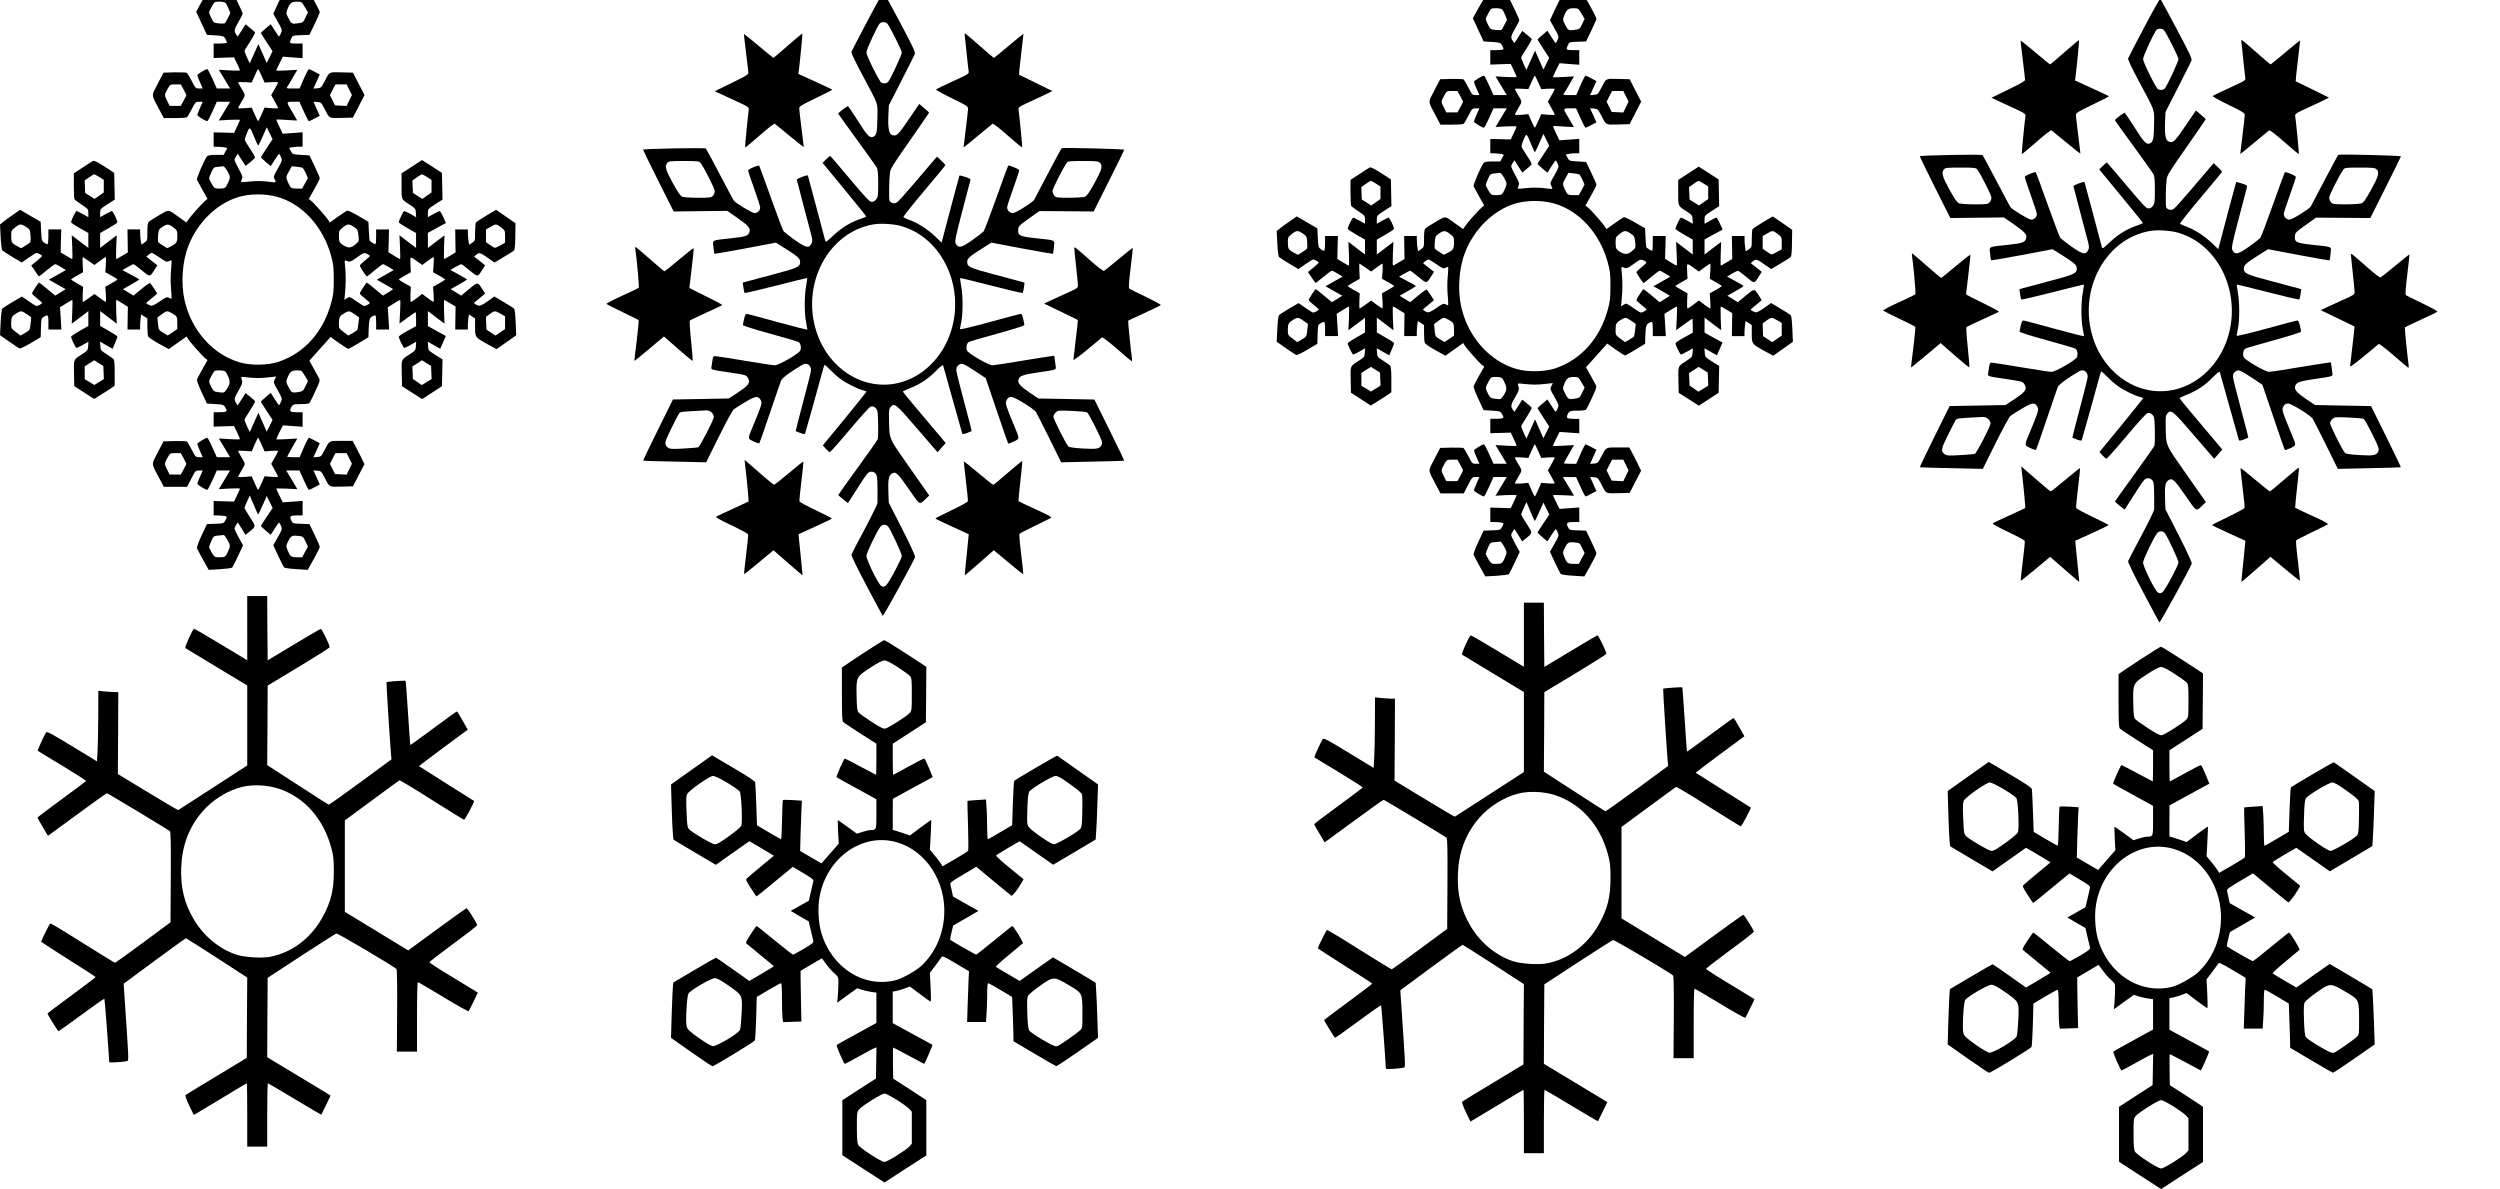 <?xml version="1.0" encoding="UTF-8" standalone="no"?>
<!-- Created with Inkscape (http://www.inkscape.org/) -->

<svg
   width="220.292mm"
   height="104.775mm"
   viewBox="0 0 220.292 104.775"
   version="1.1"
   id="svg404"
   inkscape:version="1.2.2 (732a01da63, 2022-12-09)"
   sodipodi:docname="navidad.svg"
   xmlns:inkscape="http://www.inkscape.org/namespaces/inkscape"
   xmlns:sodipodi="http://sodipodi.sourceforge.net/DTD/sodipodi-0.dtd"
   xmlns="http://www.w3.org/2000/svg"
   xmlns:svg="http://www.w3.org/2000/svg">
  <sodipodi:namedview
     id="namedview406"
     pagecolor="#ffffff"
     bordercolor="#000000"
     borderopacity="0.25"
     inkscape:showpageshadow="2"
     inkscape:pageopacity="0.0"
     inkscape:pagecheckerboard="0"
     inkscape:deskcolor="#d1d1d1"
     inkscape:document-units="mm"
     showgrid="false"
     inkscape:zoom="0.914906"
     inkscape:cx="383.64597"
     inkscape:cy="539.94618"
     inkscape:window-width="2560"
     inkscape:window-height="1417"
     inkscape:window-x="-8"
     inkscape:window-y="-8"
     inkscape:window-maximized="1"
     inkscape:current-layer="layer1" />
  <defs
     id="defs401" />
  <g
     inkscape:label="Capa 1"
     inkscape:groupmode="layer"
     id="layer1"
     transform="translate(-3.362,-5.451)">
    <g
       transform="matrix(0.008,0,0,-0.009,3.387,109.638)"
       fill="#000000"
       stroke="none"
       id="g54-5">
      <path
         d="m 2272,11642 c -16,-23 -48,-73 -72,-111 l -42,-70 59,-113 59,-113 92,-5 c 89,-5 93,-6 112,-34 10,-17 17,-33 14,-38 -3,-4 -36,-8 -75,-8 h -69 v -71 -71 l 112,4 113,3 32,-60 c 18,-33 33,-63 33,-67 0,-4 -52,-4 -116,-1 l -117,6 62,-91 62,-92 h -73 -73 l -48,95 c -26,52 -52,95 -57,95 -19,0 -110,-50 -110,-60 0,-6 14,-37 30,-70 l 30,-60 h -39 c -39,0 -41,2 -82,73 -23,39 -47,75 -53,80 -6,4 -67,6 -135,5 l -123,-3 -64,-109 c -72,-125 -74,-98 17,-252 l 50,-84 h 122 c 67,0 127,4 133,8 6,4 30,40 53,80 41,70 43,72 82,72 h 39 l -30,-60 c -16,-33 -30,-64 -30,-70 0,-10 91,-60 110,-60 5,0 31,43 57,95 l 48,95 h 73 73 l -62,-92 -62,-91 117,6 c 64,3 116,2 116,-1 0,-4 -15,-34 -33,-67 l -32,-60 -113,3 -112,2 v -70 -70 l 53,-1 c 28,-1 62,-4 74,-7 l 23,-7 -20,-32 -20,-33 h -84 c -61,0 -89,-4 -99,-15 -26,-26 -118,-215 -111,-228 4,-6 31,-51 61,-100 l 55,-87 -28,-22 c -37,-28 -154,-145 -182,-182 l -22,-28 -77,49 c -129,83 -110,81 -224,22 -55,-28 -106,-58 -114,-66 -11,-10 -15,-38 -15,-98 0,-83 0,-83 -32,-104 l -33,-20 -6,27 c -4,15 -7,48 -8,75 l -1,47 h -70 -69 l 2,-112 2,-113 -60,-32 c -33,-18 -63,-33 -67,-33 -3,0 -4,52 -1,116 l 6,117 -91,-62 -92,-62 v 73 73 l 95,48 c 52,26 95,52 95,57 0,19 -50,110 -60,110 -6,0 -37,-14 -70,-30 l -60,-30 v 40 c 0,39 1,40 80,86 l 81,46 -3,131 -3,131 -109,63 c -93,52 -113,60 -130,51 -12,-6 -63,-35 -113,-65 l -93,-54 v -122 c 0,-67 4,-127 8,-132 4,-6 40,-30 79,-53 71,-42 73,-44 73,-83 v -39 l -60,30 c -33,16 -64,30 -70,30 -10,0 -60,-91 -60,-110 0,-5 43,-31 95,-57 l 95,-48 v -73 -73 l -92,62 -91,62 6,-117 c 3,-64 3,-116 -1,-116 -4,0 -34,15 -67,33 l -60,32 3,113 4,112 h -71 -71 v -69 c 0,-39 -4,-72 -8,-75 -5,-3 -21,4 -38,14 -28,19 -29,23 -34,112 l -5,93 -113,58 -113,59 -70,-43 c -38,-23 -88,-55 -111,-71 l -41,-30 7,-122 c 4,-72 12,-126 19,-132 7,-6 57,-35 113,-65 l 101,-53 75,47 c 42,26 81,47 86,47 16,0 62,-22 62,-30 0,-4 -27,-26 -59,-50 l -60,-43 41,-53 c 22,-30 42,-54 45,-54 2,0 40,27 85,60 45,33 87,60 93,60 7,0 36,-13 65,-29 l 53,-29 -94,-47 -94,-47 93,-47 92,-46 -57,-32 -58,-31 -85,63 c -47,35 -88,64 -92,64 -8,1 -78,-94 -78,-106 0,-5 25,-27 55,-48 30,-20 55,-41 55,-45 0,-8 -45,-30 -62,-30 -5,0 -44,21 -85,47 l -75,46 -102,-53 C 81,8591 30,8562 23,8556 16,8549 8,8496 4,8420 l -7,-125 99,-62 c 55,-34 106,-64 115,-68 9,-3 62,19 125,52 l 109,58 3,92 c 3,91 3,93 32,108 47,24 50,20 50,-55 v -70 h 71 72 l -7,109 -8,109 65,36 c 35,20 67,36 70,36 3,0 3,-52 0,-116 l -6,-117 64,43 c 35,23 76,51 92,61 l 27,20 v -73 -73 l -95,-48 c -52,-26 -95,-52 -95,-57 0,-19 50,-110 60,-110 6,0 38,14 71,30 l 60,31 -3,-43 c -3,-40 -6,-44 -64,-78 -101,-58 -95,-46 -92,-189 l 3,-125 109,-63 110,-63 75,42 c 42,22 93,52 114,65 l 37,23 v 125 c 0,87 -4,128 -13,135 -6,7 -41,28 -77,49 -62,35 -65,39 -68,79 l -3,43 69,-35 69,-35 26,55 c 15,30 27,59 27,64 0,6 -43,31 -95,57 l -95,48 v 73 73 l 92,-62 91,-62 -6,117 c -3,64 -2,116 1,116 4,0 34,-15 67,-34 l 60,-33 -2,-112 -2,-111 h 69 70 v 38 c 0,20 3,53 6,73 l 6,37 34,-20 34,-20 v -80 c 0,-43 4,-87 9,-96 5,-9 58,-41 118,-71 l 109,-53 98,62 98,62 16,-24 c 20,-30 160,-170 191,-191 l 24,-16 -56,-88 c -31,-49 -58,-95 -61,-103 -3,-8 20,-64 52,-125 l 58,-110 93,-5 c 93,-5 95,-6 121,-52 13,-21 -6,-28 -81,-28 h -59 v -71 -70 l 112,3 113,3 32,-60 c 18,-33 33,-63 33,-68 0,-4 -52,-4 -116,0 l -117,6 62,-91 62,-92 h -73 -73 l -48,95 c -26,52 -52,95 -57,95 -19,0 -110,-50 -110,-60 0,-6 14,-37 30,-70 l 30,-60 h -39 c -39,0 -41,2 -82,73 -23,39 -47,75 -53,80 -6,4 -67,6 -135,5 l -123,-3 -64,-109 c -72,-125 -74,-98 17,-252 l 50,-84 h 129 128 l 46,80 c 46,79 47,80 86,80 h 40 l -30,-60 c -16,-33 -30,-64 -30,-70 0,-10 91,-60 110,-60 5,0 31,43 57,95 l 48,95 h 73 73 l -62,-92 -62,-91 117,6 c 64,3 116,2 116,-1 0,-4 -15,-34 -33,-67 l -32,-60 -113,3 -112,3 v -71 -70 l 58,-1 c 31,0 65,-4 74,-7 17,-7 16,-9 -2,-39 -19,-32 -20,-32 -111,-35 l -93,-3 -58,-110 c -32,-60 -55,-117 -52,-125 3,-8 33,-60 67,-114 l 62,-99 124,6 c 68,4 129,11 135,16 6,6 36,57 65,114 l 55,104 -47,75 c -26,42 -47,82 -47,89 0,8 8,24 18,37 l 18,23 43,-60 42,-61 45,32 c 72,52 72,48 5,139 -34,46 -61,88 -61,94 1,5 14,35 30,65 l 28,55 44,-92 c 23,-51 45,-92 48,-93 3,0 26,41 50,90 l 45,90 32,-58 33,-59 -65,-86 c -36,-48 -65,-88 -65,-90 0,-3 24,-23 54,-46 l 55,-41 43,60 c 24,33 46,60 49,60 3,0 12,-14 21,-32 15,-32 14,-33 -35,-111 l -50,-79 53,-102 c 29,-55 58,-106 64,-113 7,-8 59,-15 136,-19 l 126,-7 67,106 c 37,59 67,112 66,119 0,7 -26,60 -57,118 l -57,105 -92,3 c -93,3 -93,3 -109,34 -21,40 -9,48 69,48 h 57 v 71 71 l -109,-7 -109,-7 -36,64 c -20,36 -36,67 -36,70 0,3 52,3 116,0 l 116,-5 -61,92 -62,91 h 73 73 l 48,-95 c 26,-52 51,-95 57,-95 5,0 34,12 64,27 l 55,26 -35,69 -35,69 43,-3 c 40,-3 44,-6 78,-64 58,-101 46,-95 189,-92 l 126,3 63,109 63,108 -42,77 c -23,42 -53,93 -66,114 l -23,37 h -124 c -140,0 -129,5 -186,-94 -34,-58 -38,-61 -78,-64 l -43,-3 35,69 35,69 -55,26 c -30,15 -59,27 -65,27 -5,0 -31,-43 -56,-95 l -46,-95 h -68 c -38,0 -69,2 -69,5 0,2 25,43 56,91 l 56,87 -116,-6 c -64,-4 -116,-4 -116,-1 0,3 16,35 36,71 l 37,65 108,-7 109,-7 v 71 71 h -64 c -71,0 -83,8 -65,42 18,35 27,38 115,38 53,0 85,4 91,13 6,6 34,58 64,115 49,94 52,104 40,125 -8,12 -35,56 -60,97 l -47,75 117,116 117,116 93,-59 c 51,-32 98,-58 103,-57 6,0 58,26 116,57 l 105,57 2,65 c 4,103 10,126 39,138 14,7 29,12 34,12 6,0 10,-31 10,-70 v -70 h 71 72 l -7,109 -8,109 65,36 c 35,20 67,36 71,36 4,0 4,-52 0,-116 l -7,-116 86,56 c 48,31 89,56 92,56 3,0 5,-31 5,-69 v -68 l -95,-46 c -52,-25 -95,-51 -95,-57 0,-19 50,-110 60,-110 6,0 38,14 71,30 l 60,31 -3,-43 c -3,-40 -6,-44 -64,-78 -101,-58 -95,-46 -92,-189 l 3,-126 111,-63 111,-63 109,63 109,63 3,132 3,131 -78,43 c -77,44 -78,45 -81,87 l -3,43 69,-35 68,-34 31,62 31,63 -99,48 -99,49 v 73 74 l 91,-62 92,-61 -5,116 c -2,64 -2,116 1,116 3,0 33,-15 66,-33 l 60,-32 -2,-113 -2,-112 h 69 70 v 38 c 0,20 3,53 6,73 l 6,37 34,-20 34,-20 v -84 c 0,-101 -1,-100 137,-168 l 99,-48 109,68 108,68 -6,125 c -4,83 -10,128 -19,136 -7,7 -58,36 -114,65 l -101,54 -76,-48 c -56,-35 -83,-46 -100,-42 -27,7 -53,23 -47,29 3,2 31,23 62,46 l 58,43 -32,45 c -51,71 -47,71 -144,0 l -87,-65 -58,32 -58,31 89,45 c 50,24 90,47 90,50 0,3 -41,25 -91,49 l -91,44 53,28 c 30,16 59,28 66,29 6,0 48,-27 93,-61 90,-67 87,-67 138,5 l 32,45 -60,43 -61,42 23,18 c 33,25 43,23 126,-29 l 76,-47 103,55 c 57,30 109,59 114,66 6,7 12,67 12,138 l 2,126 -107,66 -107,65 -108,-57 c -59,-31 -111,-62 -115,-69 -4,-6 -8,-48 -8,-94 0,-82 0,-82 -32,-102 l -33,-20 -6,28 c -4,15 -7,48 -8,75 l -1,47 h -70 -69 l 2,-112 2,-113 -60,-32 c -33,-18 -63,-33 -66,-33 -3,0 -3,52 -1,116 l 5,116 -92,-61 -91,-62 v 74 73 l 99,49 100,48 -30,59 c -16,32 -34,58 -39,58 -6,0 -37,-14 -70,-30 l -60,-30 v 40 c 0,39 1,40 80,86 l 81,46 -3,131 -3,131 -110,63 -109,62 -41,-23 c -22,-13 -73,-42 -112,-65 l -73,-42 v -123 c 0,-140 -5,-129 94,-186 58,-34 61,-38 64,-78 l 3,-43 -60,31 c -33,16 -65,30 -71,30 -10,0 -60,-91 -60,-110 0,-5 43,-31 95,-57 l 95,-48 v -73 -73 l -92,62 -91,62 6,-117 c 4,-64 4,-116 0,-116 -5,0 -35,15 -68,34 l -60,33 4,112 3,111 h -71 -71 v -68 c 0,-38 -3,-71 -6,-75 -5,-5 -38,11 -64,31 -3,2 -7,45 -10,95 l -5,92 -110,57 c -60,32 -117,55 -125,52 -8,-3 -54,-30 -103,-61 l -88,-56 -16,24 c -21,31 -161,171 -191,191 l -24,16 61,96 c 34,52 61,101 60,108 0,7 -26,60 -57,118 l -57,105 -93,5 c -91,5 -93,6 -111,36 l -19,32 30,6 c 17,3 50,6 74,6 h 44 v 71 70 l -109,-7 -109,-7 -37,67 c -20,37 -35,69 -33,71 3,3 55,1 116,-3 62,-4 112,-6 112,-4 0,1 -23,36 -50,77 -74,109 -74,105 7,105 h 68 l 48,-95 c 26,-52 51,-95 57,-95 5,0 34,12 64,27 l 55,26 -35,69 -35,69 43,-3 c 40,-3 44,-6 78,-64 58,-101 46,-95 189,-92 l 125,3 41,70 c 23,39 51,88 64,111 l 23,40 -64,110 -63,109 -126,3 c -143,3 -131,9 -189,-92 -34,-58 -38,-61 -78,-64 l -43,-3 35,69 35,69 -55,26 c -30,15 -59,27 -65,27 -5,0 -31,-43 -56,-95 l -46,-95 h -75 c -71,0 -74,1 -60,18 8,9 36,50 62,91 l 48,74 -116,-6 c -64,-3 -116,-4 -116,-1 0,3 16,35 36,71 l 37,65 108,-8 109,-7 v 72 71 h -70 c -75,0 -79,3 -55,50 15,29 17,29 107,32 l 93,3 57,105 c 31,58 57,110 57,117 1,6 -29,60 -66,119 l -67,107 -125,-7 c -77,-4 -130,-12 -137,-19 -6,-7 -35,-58 -64,-113 l -53,-102 50,-79 c 49,-78 50,-79 35,-111 -9,-18 -18,-32 -22,-32 -3,0 -25,27 -48,60 l -43,60 -54,-41 c -30,-23 -55,-43 -55,-45 0,-2 29,-43 64,-91 l 65,-88 -32,-58 -32,-57 -46,92 -46,93 -48,-95 -47,-94 -29,54 c -15,30 -28,60 -29,66 0,6 27,47 61,92 33,45 58,86 55,91 -3,5 -28,25 -55,44 l -49,35 -43,-60 -44,-60 -17,22 c -26,32 -23,47 27,124 25,38 45,73 45,79 0,12 -109,215 -119,221 -4,3 -61,8 -128,12 l -121,7 z m 210,-96 c 8,-7 22,-32 33,-55 l 19,-43 -25,-44 c -13,-25 -29,-49 -34,-54 -6,-5 -36,-6 -68,-3 -55,6 -58,7 -82,51 -14,24 -25,50 -25,56 0,7 13,33 30,59 29,47 30,47 84,47 33,0 60,-5 68,-14 z m 872,-38 35,-52 -27,-50 c -27,-51 -27,-51 -87,-58 -66,-9 -71,-5 -111,68 -15,27 -16,36 -4,63 27,66 47,81 105,81 54,0 55,0 89,-52 z m -476,-674 33,-66 74,4 c 41,2 75,1 75,-3 0,-3 -17,-32 -38,-65 l -38,-59 38,-60 c 21,-33 38,-63 38,-67 0,-3 -33,-4 -74,-1 l -75,6 -33,-67 c -18,-36 -35,-66 -38,-66 -3,0 -20,30 -38,66 l -33,67 -75,-6 c -41,-3 -74,-2 -74,1 0,4 18,34 40,67 44,66 45,52 -17,145 -12,19 -23,37 -23,40 0,3 34,4 75,2 l 74,-4 33,66 c 18,36 35,66 38,66 3,0 20,-30 38,-66 z m -859,-134 c 17,-28 31,-52 31,-55 0,-3 -14,-27 -31,-55 l -31,-50 h -61 -62 l -28,51 c -31,54 -31,57 8,118 25,40 26,41 84,41 h 59 z m 1825,-2 29,-52 -29,-53 -29,-54 -64,3 -64,3 -28,50 -28,50 30,53 31,52 h 61 62 z m -1043,-472 c 19,-41 36,-75 39,-76 3,0 26,41 50,90 l 45,90 32,-58 32,-58 -64,-87 c -36,-48 -65,-89 -65,-91 0,-2 24,-22 54,-45 l 55,-41 43,60 c 24,33 46,60 49,60 3,0 12,-14 21,-32 15,-32 14,-33 -35,-112 -50,-78 -51,-79 -34,-107 19,-33 25,-32 -96,-19 -54,5 -122,5 -179,-1 -50,-5 -93,-7 -95,-5 -2,2 2,15 8,29 11,23 7,33 -35,100 -25,41 -46,81 -46,88 0,8 8,24 18,37 l 18,23 43,-60 43,-59 49,35 c 27,19 51,39 54,44 4,5 -18,41 -48,81 -29,40 -57,79 -61,87 -5,8 2,36 20,73 33,69 32,69 85,-46 z m -301,-323 c 36,-57 36,-62 9,-116 -27,-53 -33,-57 -96,-57 -50,0 -53,1 -83,44 -16,25 -30,50 -30,56 0,6 11,33 25,60 24,47 27,49 72,53 27,2 54,4 60,5 7,1 26,-19 43,-45 z m 827,32 c 7,-2 23,-26 37,-52 l 24,-49 -31,-52 -32,-52 h -55 c -66,0 -71,3 -99,57 -27,54 -27,57 10,114 l 30,48 52,-5 c 29,-3 57,-7 64,-9 z m -2236,-92 49,-28 v -62 -61 l -51,-32 -51,-31 -51,29 -52,29 -3,61 -3,61 48,30 c 26,17 52,31 57,31 4,0 30,-12 57,-27 z m 3610,0 49,-28 v -62 -61 l -51,-32 -51,-31 -51,29 -52,29 -3,61 -3,61 48,30 c 26,17 52,31 57,31 4,0 30,-12 57,-27 z M 3050,9649 c 279,-69 509,-295 596,-584 23,-79 27,-107 27,-225 0,-118 -4,-146 -27,-225 -87,-287 -294,-495 -581,-581 -120,-35 -306,-38 -430,-5 -297,78 -532,315 -606,611 -41,167 -24,379 44,532 100,226 313,411 546,474 129,35 295,36 431,3 z M 284,9355 c 41,-24 44,-28 49,-82 3,-32 2,-62 -3,-68 -5,-5 -29,-21 -54,-34 l -44,-25 -43,19 c -61,28 -69,39 -69,100 0,52 2,55 43,84 52,37 67,38 121,6 z m 1622,-5 c 43,-30 44,-32 44,-85 0,-61 -8,-72 -69,-100 l -43,-19 -44,25 c -25,13 -49,29 -54,34 -4,6 -5,36 -2,68 7,54 9,59 47,81 53,32 69,31 121,-4 z m 1989,5 c 40,-24 43,-29 50,-82 7,-55 6,-58 -21,-80 -53,-42 -80,-48 -126,-27 -60,27 -68,39 -68,99 0,52 2,55 43,84 52,37 67,38 122,6 z m 1621,-5 c 44,-31 44,-31 44,-90 v -60 l -50,-25 c -27,-14 -55,-25 -61,-25 -7,0 -31,12 -55,28 l -44,27 v 62 63 l 48,24 c 60,32 65,32 118,-4 z M 1757,9054 c 67,-42 77,-46 100,-35 14,6 27,10 29,8 2,-2 0,-45 -5,-95 -6,-58 -6,-126 0,-184 5,-50 7,-93 5,-95 -2,-2 -15,1 -29,8 -23,10 -33,6 -101,-36 -55,-34 -82,-45 -99,-41 -27,7 -53,23 -47,29 3,2 31,23 62,46 l 57,43 -35,49 c -20,27 -40,51 -44,54 -5,3 -48,-23 -96,-59 l -87,-64 -58,32 -58,31 89,45 c 50,24 90,47 90,50 -1,3 -42,25 -93,48 l -92,44 55,28 c 30,16 60,29 66,30 6,0 48,-27 93,-61 91,-66 88,-67 139,5 l 32,45 -61,42 -60,43 23,18 c 13,10 29,18 37,18 7,0 47,-21 88,-46 z m 2288,34 c 14,-6 25,-14 25,-18 0,-4 -25,-24 -55,-46 -30,-21 -55,-43 -55,-48 0,-11 70,-106 78,-106 4,0 43,27 86,60 44,33 85,60 91,60 7,0 36,-13 65,-29 l 53,-29 -93,-47 -93,-47 89,-45 c 49,-25 90,-46 91,-47 1,-1 -24,-16 -55,-33 l -57,-31 -85,63 c -47,35 -88,64 -92,64 -8,1 -78,-94 -78,-106 0,-5 25,-27 55,-48 30,-20 55,-41 55,-45 0,-8 -45,-30 -62,-30 -5,0 -44,21 -86,47 -74,46 -75,47 -104,30 l -28,-16 7,67 c 10,85 10,179 1,261 -7,58 -6,62 10,56 40,-17 50,-14 117,29 77,50 82,51 120,34 z m -3070,-67 62,-39 59,39 c 32,21 62,39 66,39 3,0 4,-33 1,-74 l -6,-75 67,-33 c 36,-18 66,-35 66,-38 0,-3 -30,-20 -66,-38 l -67,-33 6,-75 c 3,-41 2,-74 -1,-74 -4,0 -33,18 -66,39 l -58,39 -61,-39 c -33,-21 -63,-39 -66,-39 -4,0 -5,34 -3,75 l 4,74 -66,33 c -36,18 -66,35 -66,38 0,3 30,20 66,38 l 66,33 -4,74 c -2,41 -2,75 1,75 2,0 32,-18 66,-39 z m 3619,-5 54,-34 58,39 c 33,21 62,39 66,39 4,0 5,-33 1,-74 l -6,-75 67,-33 c 36,-18 66,-35 66,-38 0,-3 -30,-20 -66,-38 l -67,-33 6,-75 c 3,-41 2,-74 -1,-74 -4,0 -34,18 -66,39 l -59,40 -58,-40 c -32,-21 -62,-39 -66,-39 -5,0 -7,34 -5,75 l 4,74 -66,33 c -36,18 -66,35 -66,38 0,3 30,20 66,38 l 66,33 -4,75 c -4,84 -7,83 76,30 z m -4301,-516 48,-30 -6,-53 c -9,-74 -9,-74 -63,-101 l -49,-25 -52,35 c -51,34 -51,35 -51,88 0,57 8,69 65,99 42,22 53,21 108,-13 z m 1600,9 c 54,-28 57,-33 57,-99 v -55 l -52,-32 -53,-31 -49,26 c -54,29 -52,27 -60,99 l -5,51 47,31 c 56,37 61,37 115,10 z m 2011,-10 48,-30 -7,-57 c -4,-31 -9,-60 -12,-65 -2,-4 -26,-18 -52,-32 l -48,-24 -52,35 c -51,34 -51,35 -51,88 0,57 8,69 65,99 42,22 53,21 109,-14 z m 1606,6 50,-25 v -63 -62 l -52,-32 -53,-32 -50,29 -50,29 -3,63 -2,63 42,27 c 53,34 57,34 118,3 z m -4372,-576 3,-64 -53,-29 -52,-29 -53,29 -53,28 v 63 63 l 52,29 53,30 50,-28 50,-28 z m 3610,0 3,-64 -55,-30 -54,-29 -48,30 -49,30 -3,61 -3,61 53,30 53,31 50,-28 50,-28 z m -2266,7 c 8,-7 22,-32 32,-54 21,-46 15,-73 -27,-125 -21,-26 -25,-28 -79,-21 -55,6 -59,9 -83,50 -32,54 -31,60 5,117 29,47 30,47 84,47 33,0 60,-5 68,-14 z m 872,-38 35,-52 -27,-50 c -27,-50 -28,-51 -86,-59 -66,-9 -71,-6 -112,69 -15,27 -16,36 -4,63 27,66 47,81 105,81 54,0 55,0 89,-52 z m -514,-23 c 30,0 87,3 127,8 l 72,7 -16,-29 c -17,-28 -16,-29 34,-107 49,-79 50,-80 35,-112 -9,-18 -18,-32 -22,-32 -3,0 -25,27 -48,60 l -43,60 -54,-41 c -30,-23 -55,-43 -55,-45 0,-2 29,-43 64,-91 l 65,-88 -32,-58 -32,-57 -46,92 -46,93 -48,-95 -47,-94 -29,54 c -15,30 -28,60 -29,66 0,6 27,47 61,92 33,45 58,86 55,91 -3,5 -28,25 -55,44 l -49,35 -43,-60 -44,-60 -17,22 c -26,32 -23,47 28,125 43,67 46,77 29,117 -6,16 -1,17 62,10 37,-4 93,-7 123,-7 z m 38,-651 33,-67 75,5 c 40,3 74,2 74,-2 0,-4 -17,-33 -38,-66 l -38,-59 38,-60 c 21,-33 38,-63 38,-66 0,-3 -34,-4 -74,-1 l -75,5 -33,-67 c -18,-36 -35,-66 -38,-66 -3,0 -20,30 -38,66 l -33,67 -75,-6 c -41,-3 -74,-2 -74,1 0,4 18,34 40,67 44,66 45,52 -17,145 -12,19 -23,37 -23,41 0,3 34,4 74,1 l 75,-5 33,67 c 18,36 35,66 38,66 3,0 20,-30 38,-66 z m -859,-134 c 17,-28 31,-52 31,-55 0,-3 -14,-27 -31,-55 l -31,-50 h -61 -62 l -28,51 c -31,54 -31,57 8,118 25,40 26,41 84,41 h 59 z m 1825,-2 29,-52 -29,-53 -29,-54 -64,3 -64,3 -28,50 -28,50 30,53 31,52 h 61 62 z M 2500,6293 c 36,-57 36,-62 9,-116 -27,-53 -33,-57 -96,-57 -50,0 -53,1 -83,44 -16,25 -30,50 -30,56 0,6 11,33 25,60 24,48 26,49 77,53 29,2 56,4 60,5 5,1 21,-19 38,-45 z m 862,-18 27,-50 -32,-52 -32,-53 h -57 c -64,0 -75,7 -103,69 -18,41 -18,44 -1,76 35,64 46,71 112,65 59,-5 59,-5 86,-55 z"
         id="path34-5" />
      <path
         d="m 9552,11372 c -94,-158 -174,-295 -177,-304 -4,-9 44,-99 125,-233 179,-298 163,-257 161,-415 -2,-143 -10,-172 -51,-185 -34,-11 -64,17 -165,160 -54,74 -101,138 -106,141 -9,5 -109,-62 -109,-73 0,-2 93,-118 207,-256 113,-138 212,-262 220,-276 9,-18 13,-66 13,-152 0,-113 -2,-129 -21,-153 -14,-17 -30,-26 -49,-26 -25,0 -60,33 -242,225 -116,124 -215,225 -218,225 -3,-1 -23,-16 -44,-34 l -39,-34 242,-261 c 134,-144 242,-264 240,-265 -2,-2 -35,-14 -74,-26 -121,-39 -210,-90 -316,-181 -47,-40 -58,-45 -62,-31 -19,67 -190,638 -192,640 -8,9 -126,-32 -122,-42 2,-6 35,-114 71,-241 37,-126 76,-258 87,-293 15,-50 16,-68 7,-85 -28,-55 -62,-49 -187,30 -58,37 -113,75 -122,84 -8,8 -71,155 -139,325 -68,170 -127,313 -131,318 -7,8 -103,-26 -121,-43 -4,-3 25,-82 63,-175 38,-93 69,-179 69,-191 0,-29 -30,-55 -62,-55 -26,0 -216,102 -230,124 -5,6 -73,121 -153,255 -79,135 -148,248 -153,253 -10,10 -692,-2 -692,-11 0,-4 76,-141 168,-306 l 169,-299 295,3 295,3 117,-72 c 114,-71 138,-95 129,-131 -11,-41 -37,-49 -199,-65 -227,-22 -207,-13 -199,-87 4,-34 9,-64 10,-65 2,-2 155,21 341,52 l 337,57 111,-62 c 127,-71 156,-94 156,-125 0,-50 -23,-60 -295,-124 -143,-34 -277,-66 -299,-71 l -38,-10 7,-47 c 4,-26 10,-50 13,-53 4,-4 160,28 347,71 187,42 341,76 343,75 2,-2 -4,-37 -12,-79 -20,-95 -20,-259 -1,-351 8,-38 15,-73 15,-76 0,-3 -144,29 -320,72 -175,43 -329,79 -341,81 -19,3 -24,-4 -36,-47 -7,-27 -13,-55 -13,-61 0,-7 126,-42 298,-84 163,-40 305,-77 314,-82 24,-12 33,-54 20,-83 -14,-31 -237,-145 -282,-145 -17,0 -167,20 -333,45 -167,25 -313,45 -325,45 -17,0 -22,-8 -27,-37 -4,-21 -9,-50 -11,-65 -6,-33 -15,-30 196,-58 186,-25 186,-25 206,-56 29,-43 6,-72 -109,-139 l -102,-60 -308,-5 -308,-5 -166,-298 c -91,-163 -164,-299 -162,-301 2,-2 159,-6 349,-9 l 345,-7 140,251 c 82,147 150,258 165,268 14,10 69,41 122,69 120,64 149,67 177,15 13,-25 5,-48 -82,-235 -68,-145 -67,-134 -1,-163 32,-14 61,-22 65,-18 4,5 57,139 117,298 61,160 116,302 123,317 11,25 121,96 241,156 43,21 88,-8 88,-56 0,-13 -39,-152 -86,-308 -47,-157 -84,-287 -83,-288 2,-2 26,-10 52,-19 36,-12 49,-13 52,-4 8,20 151,476 180,572 15,50 29,94 32,98 3,4 30,-16 62,-46 32,-29 84,-71 117,-92 61,-41 195,-100 252,-111 17,-3 32,-9 32,-13 -1,-3 -109,-123 -240,-266 l -240,-259 32,-33 c 18,-18 38,-33 45,-33 6,0 106,99 220,220 114,122 218,223 230,226 29,8 62,-12 73,-42 11,-28 14,-253 4,-279 -4,-9 -103,-134 -220,-278 -118,-144 -214,-264 -214,-267 1,-3 25,-22 54,-42 l 53,-37 109,152 c 98,136 112,152 141,155 22,2 38,-3 52,-17 19,-19 21,-35 23,-143 1,-68 1,-133 0,-145 0,-13 -64,-128 -141,-257 -77,-128 -143,-240 -146,-249 -4,-9 63,-132 165,-303 95,-159 175,-293 180,-297 6,-7 338,529 356,576 3,10 -52,117 -142,274 l -148,258 -4,98 c -5,124 2,163 33,183 45,30 67,13 190,-146 128,-165 117,-159 188,-98 l 39,33 -213,270 c -240,304 -226,275 -230,477 -2,83 0,101 16,118 42,46 58,35 295,-211 l 223,-230 45,45 45,45 -83,88 c -46,48 -153,161 -238,251 -85,89 -153,164 -151,166 2,3 42,18 88,35 111,40 200,94 283,171 46,41 70,57 73,48 3,-7 50,-157 105,-333 55,-176 102,-325 105,-332 3,-9 16,-8 52,4 26,9 50,17 52,19 2,2 -36,131 -83,287 -47,156 -86,295 -86,308 0,30 9,43 37,58 27,14 47,6 188,-76 l 99,-59 121,-316 c 66,-174 123,-320 126,-323 4,-3 32,5 64,19 66,30 66,19 -2,164 -87,187 -95,210 -82,235 15,28 28,37 57,37 35,0 249,-117 270,-148 10,-15 77,-132 148,-259 l 129,-233 345,7 c 190,3 347,7 349,9 2,2 -71,138 -162,301 l -166,298 -308,5 -308,5 -98,58 c -103,62 -133,93 -122,127 12,36 46,48 215,70 207,27 200,25 195,58 -2,15 -7,44 -10,66 l -6,39 -52,-6 c -29,-3 -175,-24 -326,-46 -151,-23 -287,-41 -303,-41 -43,0 -266,115 -280,145 -13,29 -4,71 20,83 9,5 151,42 315,82 171,42 297,77 297,84 0,6 -6,34 -13,61 -12,43 -17,50 -36,47 -12,-2 -166,-38 -341,-81 -190,-46 -320,-73 -320,-67 1,6 7,38 15,71 19,79 19,257 -1,351 -8,42 -14,77 -12,79 2,1 156,-32 343,-75 187,-43 343,-75 347,-71 3,3 9,27 13,53 l 7,47 -38,10 c -22,5 -156,37 -299,71 -272,64 -295,74 -295,124 0,31 29,54 156,125 l 111,62 337,-57 c 186,-31 339,-54 341,-52 2,2 7,31 10,65 9,74 28,65 -199,87 -181,18 -199,26 -194,85 3,33 10,40 118,108 l 115,73 299,-2 299,-2 168,298 c 93,165 169,302 169,306 0,8 -677,23 -689,15 -5,-2 -72,-114 -151,-247 -78,-134 -147,-250 -153,-259 -22,-28 -205,-129 -235,-129 -33,0 -62,27 -62,57 0,11 31,96 69,189 38,93 67,172 63,175 -18,17 -114,51 -121,43 -4,-5 -63,-148 -131,-318 -68,-170 -131,-317 -139,-325 -9,-9 -64,-47 -122,-84 -125,-79 -159,-85 -187,-31 -10,18 3,72 73,310 47,159 88,296 90,305 4,13 -8,20 -56,33 -33,10 -62,16 -64,14 -1,-2 -37,-120 -80,-263 -42,-143 -86,-290 -97,-327 l -20,-67 -71,61 c -85,71 -187,129 -277,159 -36,12 -69,25 -73,29 -5,4 98,119 227,255 130,137 236,251 236,255 0,3 -21,23 -46,44 l -46,39 -53,-54 c -29,-30 -124,-128 -210,-219 -87,-91 -168,-171 -181,-177 -24,-14 -66,-5 -79,17 -8,13 -6,204 4,272 5,42 27,74 219,317 116,148 212,272 212,274 0,3 -24,23 -54,45 l -54,41 -78,-102 c -137,-180 -162,-207 -194,-207 -59,0 -75,45 -68,198 l 5,97 137,238 c 75,131 142,249 148,262 9,20 -9,56 -162,312 -95,158 -176,292 -180,296 -4,4 -84,-122 -178,-281 z m 220,-29 c 32,-37 158,-261 158,-281 0,-21 -120,-253 -148,-284 -15,-18 -47,-23 -76,-12 -23,9 -166,266 -166,297 0,28 123,264 148,285 23,17 66,15 84,-5 z M 7712,9983 c 40,-47 158,-254 158,-277 0,-14 -9,-35 -20,-46 -18,-18 -33,-20 -164,-20 -78,0 -156,5 -172,10 -23,8 -47,39 -107,135 -80,129 -90,164 -60,197 14,16 34,18 183,18 147,0 169,-2 182,-17 z m 4400,0 c 33,-30 22,-67 -59,-198 -60,-96 -84,-127 -107,-135 -16,-5 -94,-10 -172,-10 -131,0 -146,2 -164,20 -11,11 -20,32 -20,46 0,23 118,230 158,277 13,15 35,17 180,17 140,0 168,-3 184,-17 z M 9919,9364 c 454,-112 711,-596 551,-1036 -93,-255 -317,-448 -582,-502 -380,-78 -765,137 -898,502 -171,468 130,974 625,1051 78,13 221,5 304,-15 z M 7834,7539 c 15,-12 26,-30 26,-44 0,-27 -153,-290 -173,-298 -8,-3 -80,-8 -160,-12 -126,-7 -150,-5 -171,8 -46,30 -43,49 33,185 39,70 77,136 85,147 15,21 14,20 292,33 29,1 49,-4 68,-19 z m 4137,0 c 8,-4 50,-71 94,-149 69,-126 77,-143 67,-166 -20,-42 -47,-47 -206,-39 -82,4 -151,12 -160,19 -24,18 -166,268 -166,293 0,12 12,31 26,42 24,19 35,20 177,14 84,-3 159,-9 168,-14 z M 9779,6421 c 26,-26 151,-264 151,-287 0,-29 -147,-272 -176,-291 -23,-15 -29,-15 -52,-2 -32,17 -161,252 -162,292 0,28 115,242 153,285 25,27 61,28 86,3 z"
         id="path36-8" />
      <path
         d="m 8190,11242 c 0,-5 11,-89 25,-188 14,-98 25,-186 25,-195 0,-11 -43,-34 -137,-74 -76,-32 -159,-69 -186,-81 l -47,-21 189,-78 c 185,-75 190,-78 185,-104 -10,-58 -43,-365 -40,-369 2,-2 74,51 160,118 100,78 160,119 168,114 7,-4 82,-59 166,-121 83,-62 152,-109 152,-105 0,4 -11,86 -25,182 -14,96 -25,185 -25,196 0,18 25,32 158,89 86,37 168,73 182,80 l 25,13 -45,20 c -25,10 -109,45 -187,77 l -143,58 6,36 c 13,88 42,356 39,359 -2,2 -73,-50 -159,-117 -85,-67 -157,-121 -161,-121 -3,0 -77,54 -165,120 -88,66 -160,117 -160,112 z"
         id="path38-0" />
      <path
         d="m 10624,11218 c 3,-18 13,-96 21,-173 9,-77 18,-152 21,-166 5,-25 0,-28 -173,-98 -98,-40 -182,-76 -186,-81 -4,-4 73,-42 172,-85 154,-66 181,-81 181,-99 0,-11 -11,-102 -25,-200 -14,-99 -25,-181 -25,-183 0,-2 69,48 153,110 83,62 158,116 165,121 8,5 67,-35 168,-114 86,-67 158,-120 160,-118 3,4 -30,311 -40,369 -5,26 0,29 185,104 104,43 188,79 187,80 -2,1 -84,37 -183,80 -99,42 -182,79 -184,80 -2,2 9,91 23,198 14,107 26,197 26,201 0,4 -72,-48 -160,-114 -88,-66 -162,-120 -165,-120 -4,0 -76,54 -160,120 -84,66 -156,120 -160,120 -3,0 -4,-15 -1,-32 z"
         id="path40-8" />
      <path
         d="m 6995,9133 c 16,-86 44,-368 37,-374 -4,-4 -87,-40 -185,-79 -98,-40 -175,-76 -170,-80 4,-4 85,-40 178,-80 94,-40 173,-75 176,-79 3,-3 -6,-94 -21,-201 -15,-107 -27,-196 -26,-197 2,-2 75,52 164,118 l 162,121 156,-122 c 86,-67 158,-119 161,-117 2,3 -6,91 -18,196 -14,119 -19,194 -13,199 5,5 86,39 179,77 94,37 173,71 177,74 4,3 -76,42 -177,85 -102,44 -185,82 -185,85 0,3 12,91 26,194 14,104 24,191 21,193 -3,3 -75,-47 -159,-110 -85,-64 -158,-116 -162,-116 -4,0 -77,54 -161,120 -84,66 -156,120 -159,120 -3,0 -3,-12 -1,-27 z"
         id="path42-7" />
      <path
         d="m 11830,9144 c 0,-11 9,-91 20,-179 11,-88 20,-171 20,-185 0,-23 -12,-30 -138,-79 -75,-30 -159,-64 -186,-76 l -49,-21 184,-79 c 101,-43 186,-80 188,-81 2,-2 -9,-88 -23,-191 -14,-103 -26,-194 -26,-200 0,-7 69,38 153,100 83,62 157,116 163,120 6,3 80,-47 165,-113 85,-66 157,-120 161,-120 4,0 5,12 3,28 -11,59 -45,365 -42,368 2,2 82,36 178,75 96,39 177,74 182,78 4,4 -70,40 -165,81 -95,40 -178,77 -183,81 -8,6 -3,69 15,201 15,106 25,195 24,197 -2,2 -71,-47 -155,-109 -83,-61 -157,-114 -163,-116 -7,-3 -66,37 -132,88 -202,158 -194,153 -194,132 z"
         id="path44-4" />
      <path
         d="m 8204,7025 c 22,-165 42,-356 37,-359 -3,-2 -79,-33 -169,-70 -90,-36 -171,-70 -180,-75 -18,-10 -7,-16 226,-116 63,-27 116,-54 119,-61 2,-7 -7,-97 -22,-199 -14,-103 -25,-189 -23,-191 2,-1 64,42 138,97 74,55 147,109 161,119 l 25,19 160,-124 c 87,-68 160,-123 161,-121 1,1 -9,92 -22,201 -13,110 -23,200 -22,201 1,0 84,34 185,75 100,40 182,76 182,79 0,3 -79,39 -176,80 -97,41 -179,80 -181,87 -3,7 7,97 21,199 14,103 24,189 22,191 -2,3 -74,-48 -158,-111 -85,-64 -159,-116 -165,-116 -5,0 -64,42 -129,93 -65,51 -136,106 -158,122 l -38,29 z"
         id="path46-8" />
      <path
         d="m 11101,6950 c -85,-66 -159,-120 -164,-120 -6,0 -80,52 -165,116 -84,63 -156,114 -158,112 -2,-3 8,-88 22,-191 15,-102 24,-192 21,-199 -2,-7 -84,-47 -181,-88 -97,-41 -176,-77 -176,-80 0,-3 82,-39 183,-79 100,-41 183,-75 184,-75 1,-1 -9,-91 -22,-201 -13,-109 -23,-200 -22,-201 1,-2 74,53 161,121 l 159,124 26,-19 c 14,-10 87,-64 161,-119 74,-55 136,-98 138,-96 2,1 -9,89 -23,195 -15,106 -23,196 -19,200 5,5 82,40 170,78 89,38 169,74 177,78 12,7 -34,30 -169,84 -102,41 -187,77 -189,80 -1,3 8,91 21,195 13,105 23,193 21,197 -1,4 -71,-46 -156,-112 z"
         id="path48-2" />
      <path
         d="m 2720,5426 v -314 l -287,154 c -159,85 -292,154 -298,154 -15,0 -108,-182 -96,-189 5,-3 160,-87 345,-186 l 336,-180 v -391 -392 l -377,-217 c -208,-120 -380,-219 -383,-220 -3,-2 -153,77 -335,175 l -330,178 3,401 2,401 h -33 c -19,0 -68,3 -110,6 l -77,7 -1,-254 c -1,-140 -4,-295 -8,-346 l -6,-91 -275,149 c -243,131 -276,147 -287,132 -18,-23 -95,-174 -91,-177 1,-2 123,-67 270,-146 147,-79 265,-147 263,-150 -3,-4 -124,-85 -270,-180 -146,-95 -265,-175 -265,-179 0,-3 26,-45 58,-92 l 57,-86 320,208 c 176,115 324,209 329,209 10,0 674,-356 694,-372 9,-8 12,-106 10,-451 l -3,-441 -300,-197 c -165,-109 -305,-198 -310,-199 -6,0 -167,88 -359,195 -191,108 -351,193 -356,190 -8,-5 -100,-168 -100,-178 0,-3 135,-81 300,-174 165,-92 300,-170 300,-173 0,-3 -119,-83 -265,-179 -146,-95 -265,-175 -265,-177 0,-11 114,-174 121,-174 5,0 119,73 254,161 135,89 248,159 252,156 4,-4 48,-522 53,-620 0,-8 175,2 200,12 16,6 16,10 -35,671 l -6,85 339,223 c 187,122 343,222 347,222 4,0 157,-87 341,-192 l 334,-193 -3,-393 -2,-393 -333,-179 c -184,-98 -338,-182 -342,-186 -5,-5 12,-49 41,-102 l 50,-92 32,16 c 18,10 148,79 290,155 141,77 260,139 262,139 3,0 5,-139 5,-310 V 350 h 110 110 v 310 c 0,171 3,310 8,310 4,0 137,-70 296,-155 159,-85 291,-154 292,-152 1,1 25,43 52,94 l 50,92 -32,19 c -17,10 -174,94 -349,187 l -317,170 2,389 3,389 370,215 c 204,118 377,216 386,219 14,4 635,-322 663,-348 6,-5 9,-169 7,-409 l -3,-400 h 111 111 v 340 c 0,219 4,340 10,340 5,0 132,-66 281,-146 150,-82 274,-143 278,-138 4,5 29,48 55,96 l 46,86 -266,144 c -147,78 -267,147 -267,153 0,5 119,87 264,182 145,94 263,176 262,182 -6,23 -106,166 -117,165 -6,-1 -130,-79 -276,-174 -146,-95 -288,-188 -316,-206 l -51,-33 -349,189 -349,189 v 447 448 l 295,193 c 162,107 300,196 306,199 6,3 167,-83 357,-191 191,-107 351,-195 356,-195 10,0 116,179 110,184 -2,1 -139,78 -304,170 -165,93 -301,170 -303,171 -1,1 119,82 267,180 l 270,177 -33,52 c -71,111 -81,126 -88,126 -4,0 -120,-74 -259,-166 -138,-91 -252,-164 -253,-162 -1,2 -13,143 -25,313 -13,171 -24,312 -26,315 -4,6 -205,-7 -211,-13 -4,-3 39,-597 50,-709 l 5,-46 -342,-224 c -187,-122 -345,-222 -350,-220 -5,1 -159,89 -343,195 l -334,192 3,389 2,390 340,182 c 187,100 341,187 343,193 5,14 -86,181 -98,181 -4,0 -138,-70 -297,-155 l -288,-154 -3,314 -2,315 h -110 -110 z m 345,-1571 c 284,-83 494,-293 581,-580 24,-78 27,-108 28,-225 0,-194 -32,-307 -131,-464 -127,-199 -333,-336 -568,-377 -95,-16 -280,-6 -373,20 -189,55 -364,184 -472,348 -104,157 -146,312 -137,507 9,214 85,393 231,544 109,115 279,209 435,243 121,27 283,20 406,-16 z"
         id="path50-6" />
      <path
         d="m 9524,5192 c -110,-64 -212,-125 -227,-135 l -27,-17 v -260 c 0,-205 3,-261 14,-272 7,-7 93,-58 189,-113 l 177,-100 v -152 c 0,-84 -2,-153 -3,-153 -2,0 -79,36 -171,80 -91,44 -170,80 -174,80 -9,0 -98,-178 -91,-183 2,-2 102,-52 222,-110 l 217,-106 v -144 c 0,-159 1,-156 -63,-158 -18,0 -59,-8 -92,-18 l -60,-17 -105,68 c -57,37 -105,66 -106,65 -1,-1 1,-54 4,-117 l 7,-114 -95,-96 -95,-97 -118,61 -117,61 5,170 c 3,94 8,204 10,246 l 5,76 -102,6 c -57,3 -105,3 -108,0 -3,-2 -7,-90 -9,-194 -2,-104 -7,-189 -11,-189 -4,0 -65,31 -136,68 l -129,68 -8,199 c -4,110 -10,209 -12,220 -3,14 -70,54 -240,143 l -235,123 -226,-142 -226,-143 7,-219 c 4,-120 10,-242 14,-270 l 6,-52 233,-123 234,-123 184,116 184,115 43,-21 c 23,-12 84,-44 135,-71 l 93,-50 -143,-105 c -79,-58 -149,-111 -156,-118 -12,-11 -4,-26 45,-94 32,-44 60,-81 63,-81 3,0 94,65 202,145 l 197,144 116,-61 c 102,-54 116,-64 110,-82 -3,-12 -16,-58 -27,-104 l -22,-84 -100,-50 -100,-50 99,-52 100,-51 22,-85 c 12,-47 25,-94 28,-105 5,-17 -11,-29 -104,-78 -60,-31 -114,-57 -120,-57 -6,0 -96,63 -202,140 -105,77 -194,140 -198,140 -4,0 -34,-37 -66,-81 -57,-78 -58,-82 -39,-96 10,-8 81,-60 157,-115 l 138,-101 -28,-17 c -15,-9 -76,-41 -135,-72 l -108,-56 -180,114 c -100,63 -184,114 -187,114 -4,0 -111,-55 -239,-122 l -232,-122 -6,-75 c -3,-42 -8,-164 -12,-271 l -6,-195 222,-139 c 123,-77 228,-139 234,-139 21,1 459,238 467,253 5,8 11,107 15,220 l 6,205 128,68 c 70,37 133,67 139,67 8,0 11,-47 11,-152 0,-84 3,-170 6,-191 l 7,-38 101,3 100,3 -4,175 c -3,96 -5,208 -5,248 v 73 l 118,62 117,61 32,-39 c 39,-48 71,-81 117,-118 33,-28 34,-30 32,-100 0,-40 -4,-96 -7,-125 l -6,-53 110,71 111,71 49,-15 c 28,-8 75,-17 106,-21 l 56,-7 v -149 -148 l -217,-106 c -119,-58 -219,-107 -221,-110 -7,-6 80,-185 90,-185 4,0 75,33 156,74 81,40 157,77 170,80 l 23,8 -3,-153 -3,-152 L 9460,911 9275,804 V 535 266 l 232,-134 232,-133 230,133 231,132 v 271 270 l -182,106 -183,105 -3,152 c -1,84 0,152 3,152 3,0 80,-36 172,-80 91,-44 168,-80 169,-80 6,0 95,182 92,186 -3,2 -102,51 -221,108 l -217,105 v 155 154 l 42,7 c 23,4 65,15 94,25 l 52,18 111,-74 c 61,-41 114,-74 118,-74 5,0 5,63 0,141 l -8,141 56,65 c 30,35 61,73 69,84 13,19 18,18 160,-57 l 146,-77 -5,-86 c -2,-47 -7,-159 -10,-248 l -6,-163 h 104 104 l 6,83 c 4,45 7,130 7,190 0,79 3,107 13,107 6,-1 68,-31 137,-68 l 125,-67 6,-145 c 4,-80 7,-177 8,-216 l 1,-72 230,-121 c 126,-66 234,-122 240,-123 5,-2 111,60 235,137 l 226,140 -7,185 c -4,102 -9,223 -13,270 l -6,85 -80,43 c -44,24 -150,79 -235,124 l -155,81 -184,-115 -183,-116 -127,66 c -69,36 -130,68 -134,72 -5,4 58,56 140,115 81,60 152,112 156,116 9,7 -102,168 -116,169 -4,0 -93,-63 -198,-140 -105,-77 -196,-140 -201,-140 -8,0 -272,134 -286,146 -2,1 5,33 15,71 l 19,68 139,71 139,72 -140,70 -140,70 -12,49 c -6,26 -14,57 -17,69 -6,18 11,30 139,97 l 146,77 187,-138 c 104,-76 193,-142 200,-145 11,-7 69,61 117,134 l 17,27 -156,113 c -85,62 -152,116 -147,120 4,4 64,37 133,74 l 127,65 184,-115 185,-115 234,123 234,124 6,84 c 4,46 10,167 13,269 l 7,186 -222,139 c -122,77 -225,141 -228,143 -7,2 -459,-234 -473,-246 -4,-4 -10,-103 -15,-221 l -8,-214 -130,-68 c -71,-38 -133,-69 -137,-69 -5,0 -8,47 -8,103 0,57 -3,145 -6,195 l -7,91 -101,-6 c -56,-3 -102,-7 -103,-8 -2,-1 1,-109 6,-241 5,-132 5,-243 1,-249 -5,-5 -70,-41 -145,-80 l -137,-70 -21,30 c -12,16 -44,53 -70,81 l -48,52 9,143 c 5,79 7,145 6,147 -1,2 -54,-32 -119,-74 l -116,-78 -52,17 c -29,9 -71,21 -94,27 l -43,11 v 152 l 1,152 219,107 220,106 -42,91 c -23,50 -46,91 -52,91 -7,0 -85,-36 -175,-80 -89,-44 -165,-80 -167,-80 -2,0 -4,69 -4,153 v 152 l 183,105 182,105 3,272 2,271 -226,131 c -125,72 -232,131 -238,130 -6,0 -101,-53 -212,-117 z m 362,-148 c 64,-37 124,-76 135,-87 17,-19 19,-37 19,-178 0,-150 -1,-159 -22,-182 -28,-30 -232,-146 -270,-154 -21,-4 -54,11 -151,66 -68,39 -132,80 -143,92 -16,18 -19,39 -22,153 -5,195 -5,194 148,283 85,50 135,73 158,73 22,0 69,-21 148,-66 z M 8005,3914 c 69,-37 132,-76 140,-88 19,-30 32,-304 16,-335 -7,-12 -57,-51 -111,-86 -121,-78 -153,-95 -181,-95 -29,0 -246,114 -279,145 -23,23 -25,33 -31,172 -6,117 -5,152 6,174 19,35 249,179 287,179 15,0 84,-30 153,-66 z m 3777,-15 c 91,-57 130,-87 134,-104 3,-13 4,-89 2,-168 -3,-126 -6,-148 -22,-166 -28,-31 -259,-151 -291,-151 -32,0 -247,132 -277,170 -19,23 -20,36 -15,173 3,110 9,153 20,171 21,32 253,155 292,156 21,0 70,-25 157,-81 z M 9874,3330 c 323,-82 544,-385 523,-715 -13,-196 -101,-369 -252,-495 -57,-47 -207,-122 -276,-139 -358,-84 -721,124 -829,474 -30,98 -37,238 -16,340 77,384 472,632 850,535 z M 8016,1930 c 162,-101 158,-94 150,-268 -4,-79 -12,-155 -18,-168 -17,-37 -262,-166 -303,-160 -17,2 -86,39 -153,81 -98,62 -123,83 -131,109 -15,45 1,297 19,325 22,32 248,150 289,150 26,1 63,-17 147,-69 z m 3759,-2 c 146,-77 144,-74 144,-274 1,-133 0,-142 -21,-161 -35,-32 -230,-153 -258,-160 -19,-5 -57,10 -159,63 -73,38 -140,79 -148,91 -11,17 -17,64 -21,172 -4,126 -2,152 11,172 9,12 69,56 134,97 145,90 148,90 318,0 z M 9874,808 c 61,-34 123,-74 139,-89 l 27,-27 V 535 378 l -27,-27 c -38,-37 -244,-151 -274,-151 -36,0 -274,137 -290,168 -10,18 -14,68 -14,173 0,143 1,148 25,174 33,35 249,155 279,155 13,0 74,-28 135,-62 z"
         id="path52-8" />
    </g>
    <g
       transform="matrix(0.008,0,0,-0.009,115.883,110.217)"
       fill="#000000"
       stroke="none"
       id="g54-5-3">
      <path
         d="m 2272,11642 c -16,-23 -48,-73 -72,-111 l -42,-70 59,-113 59,-113 92,-5 c 89,-5 93,-6 112,-34 10,-17 17,-33 14,-38 -3,-4 -36,-8 -75,-8 h -69 v -71 -71 l 112,4 113,3 32,-60 c 18,-33 33,-63 33,-67 0,-4 -52,-4 -116,-1 l -117,6 62,-91 62,-92 h -73 -73 l -48,95 c -26,52 -52,95 -57,95 -19,0 -110,-50 -110,-60 0,-6 14,-37 30,-70 l 30,-60 h -39 c -39,0 -41,2 -82,73 -23,39 -47,75 -53,80 -6,4 -67,6 -135,5 l -123,-3 -64,-109 c -72,-125 -74,-98 17,-252 l 50,-84 h 122 c 67,0 127,4 133,8 6,4 30,40 53,80 41,70 43,72 82,72 h 39 l -30,-60 c -16,-33 -30,-64 -30,-70 0,-10 91,-60 110,-60 5,0 31,43 57,95 l 48,95 h 73 73 l -62,-92 -62,-91 117,6 c 64,3 116,2 116,-1 0,-4 -15,-34 -33,-67 l -32,-60 -113,3 -112,2 v -70 -70 l 53,-1 c 28,-1 62,-4 74,-7 l 23,-7 -20,-32 -20,-33 h -84 c -61,0 -89,-4 -99,-15 -26,-26 -118,-215 -111,-228 4,-6 31,-51 61,-100 l 55,-87 -28,-22 c -37,-28 -154,-145 -182,-182 l -22,-28 -77,49 c -129,83 -110,81 -224,22 -55,-28 -106,-58 -114,-66 -11,-10 -15,-38 -15,-98 0,-83 0,-83 -32,-104 l -33,-20 -6,27 c -4,15 -7,48 -8,75 l -1,47 h -70 -69 l 2,-112 2,-113 -60,-32 c -33,-18 -63,-33 -67,-33 -3,0 -4,52 -1,116 l 6,117 -91,-62 -92,-62 v 73 73 l 95,48 c 52,26 95,52 95,57 0,19 -50,110 -60,110 -6,0 -37,-14 -70,-30 l -60,-30 v 40 c 0,39 1,40 80,86 l 81,46 -3,131 -3,131 -109,63 c -93,52 -113,60 -130,51 -12,-6 -63,-35 -113,-65 l -93,-54 v -122 c 0,-67 4,-127 8,-132 4,-6 40,-30 79,-53 71,-42 73,-44 73,-83 v -39 l -60,30 c -33,16 -64,30 -70,30 -10,0 -60,-91 -60,-110 0,-5 43,-31 95,-57 l 95,-48 v -73 -73 l -92,62 -91,62 6,-117 c 3,-64 3,-116 -1,-116 -4,0 -34,15 -67,33 l -60,32 3,113 4,112 h -71 -71 v -69 c 0,-39 -4,-72 -8,-75 -5,-3 -21,4 -38,14 -28,19 -29,23 -34,112 l -5,93 -113,58 -113,59 -70,-43 c -38,-23 -88,-55 -111,-71 l -41,-30 7,-122 c 4,-72 12,-126 19,-132 7,-6 57,-35 113,-65 l 101,-53 75,47 c 42,26 81,47 86,47 16,0 62,-22 62,-30 0,-4 -27,-26 -59,-50 l -60,-43 41,-53 c 22,-30 42,-54 45,-54 2,0 40,27 85,60 45,33 87,60 93,60 7,0 36,-13 65,-29 l 53,-29 -94,-47 -94,-47 93,-47 92,-46 -57,-32 -58,-31 -85,63 c -47,35 -88,64 -92,64 -8,1 -78,-94 -78,-106 0,-5 25,-27 55,-48 30,-20 55,-41 55,-45 0,-8 -45,-30 -62,-30 -5,0 -44,21 -85,47 l -75,46 -102,-53 C 81,8591 30,8562 23,8556 16,8549 8,8496 4,8420 l -7,-125 99,-62 c 55,-34 106,-64 115,-68 9,-3 62,19 125,52 l 109,58 3,92 c 3,91 3,93 32,108 47,24 50,20 50,-55 v -70 h 71 72 l -7,109 -8,109 65,36 c 35,20 67,36 70,36 3,0 3,-52 0,-116 l -6,-117 64,43 c 35,23 76,51 92,61 l 27,20 v -73 -73 l -95,-48 c -52,-26 -95,-52 -95,-57 0,-19 50,-110 60,-110 6,0 38,14 71,30 l 60,31 -3,-43 c -3,-40 -6,-44 -64,-78 -101,-58 -95,-46 -92,-189 l 3,-125 109,-63 110,-63 75,42 c 42,22 93,52 114,65 l 37,23 v 125 c 0,87 -4,128 -13,135 -6,7 -41,28 -77,49 -62,35 -65,39 -68,79 l -3,43 69,-35 69,-35 26,55 c 15,30 27,59 27,64 0,6 -43,31 -95,57 l -95,48 v 73 73 l 92,-62 91,-62 -6,117 c -3,64 -2,116 1,116 4,0 34,-15 67,-34 l 60,-33 -2,-112 -2,-111 h 69 70 v 38 c 0,20 3,53 6,73 l 6,37 34,-20 34,-20 v -80 c 0,-43 4,-87 9,-96 5,-9 58,-41 118,-71 l 109,-53 98,62 98,62 16,-24 c 20,-30 160,-170 191,-191 l 24,-16 -56,-88 c -31,-49 -58,-95 -61,-103 -3,-8 20,-64 52,-125 l 58,-110 93,-5 c 93,-5 95,-6 121,-52 13,-21 -6,-28 -81,-28 h -59 v -71 -70 l 112,3 113,3 32,-60 c 18,-33 33,-63 33,-68 0,-4 -52,-4 -116,0 l -117,6 62,-91 62,-92 h -73 -73 l -48,95 c -26,52 -52,95 -57,95 -19,0 -110,-50 -110,-60 0,-6 14,-37 30,-70 l 30,-60 h -39 c -39,0 -41,2 -82,73 -23,39 -47,75 -53,80 -6,4 -67,6 -135,5 l -123,-3 -64,-109 c -72,-125 -74,-98 17,-252 l 50,-84 h 129 128 l 46,80 c 46,79 47,80 86,80 h 40 l -30,-60 c -16,-33 -30,-64 -30,-70 0,-10 91,-60 110,-60 5,0 31,43 57,95 l 48,95 h 73 73 l -62,-92 -62,-91 117,6 c 64,3 116,2 116,-1 0,-4 -15,-34 -33,-67 l -32,-60 -113,3 -112,3 v -71 -70 l 58,-1 c 31,0 65,-4 74,-7 17,-7 16,-9 -2,-39 -19,-32 -20,-32 -111,-35 l -93,-3 -58,-110 c -32,-60 -55,-117 -52,-125 3,-8 33,-60 67,-114 l 62,-99 124,6 c 68,4 129,11 135,16 6,6 36,57 65,114 l 55,104 -47,75 c -26,42 -47,82 -47,89 0,8 8,24 18,37 l 18,23 43,-60 42,-61 45,32 c 72,52 72,48 5,139 -34,46 -61,88 -61,94 1,5 14,35 30,65 l 28,55 44,-92 c 23,-51 45,-92 48,-93 3,0 26,41 50,90 l 45,90 32,-58 33,-59 -65,-86 c -36,-48 -65,-88 -65,-90 0,-3 24,-23 54,-46 l 55,-41 43,60 c 24,33 46,60 49,60 3,0 12,-14 21,-32 15,-32 14,-33 -35,-111 l -50,-79 53,-102 c 29,-55 58,-106 64,-113 7,-8 59,-15 136,-19 l 126,-7 67,106 c 37,59 67,112 66,119 0,7 -26,60 -57,118 l -57,105 -92,3 c -93,3 -93,3 -109,34 -21,40 -9,48 69,48 h 57 v 71 71 l -109,-7 -109,-7 -36,64 c -20,36 -36,67 -36,70 0,3 52,3 116,0 l 116,-5 -61,92 -62,91 h 73 73 l 48,-95 c 26,-52 51,-95 57,-95 5,0 34,12 64,27 l 55,26 -35,69 -35,69 43,-3 c 40,-3 44,-6 78,-64 58,-101 46,-95 189,-92 l 126,3 63,109 63,108 -42,77 c -23,42 -53,93 -66,114 l -23,37 h -124 c -140,0 -129,5 -186,-94 -34,-58 -38,-61 -78,-64 l -43,-3 35,69 35,69 -55,26 c -30,15 -59,27 -65,27 -5,0 -31,-43 -56,-95 l -46,-95 h -68 c -38,0 -69,2 -69,5 0,2 25,43 56,91 l 56,87 -116,-6 c -64,-4 -116,-4 -116,-1 0,3 16,35 36,71 l 37,65 108,-7 109,-7 v 71 71 h -64 c -71,0 -83,8 -65,42 18,35 27,38 115,38 53,0 85,4 91,13 6,6 34,58 64,115 49,94 52,104 40,125 -8,12 -35,56 -60,97 l -47,75 117,116 117,116 93,-59 c 51,-32 98,-58 103,-57 6,0 58,26 116,57 l 105,57 2,65 c 4,103 10,126 39,138 14,7 29,12 34,12 6,0 10,-31 10,-70 v -70 h 71 72 l -7,109 -8,109 65,36 c 35,20 67,36 71,36 4,0 4,-52 0,-116 l -7,-116 86,56 c 48,31 89,56 92,56 3,0 5,-31 5,-69 v -68 l -95,-46 c -52,-25 -95,-51 -95,-57 0,-19 50,-110 60,-110 6,0 38,14 71,30 l 60,31 -3,-43 c -3,-40 -6,-44 -64,-78 -101,-58 -95,-46 -92,-189 l 3,-126 111,-63 111,-63 109,63 109,63 3,132 3,131 -78,43 c -77,44 -78,45 -81,87 l -3,43 69,-35 68,-34 31,62 31,63 -99,48 -99,49 v 73 74 l 91,-62 92,-61 -5,116 c -2,64 -2,116 1,116 3,0 33,-15 66,-33 l 60,-32 -2,-113 -2,-112 h 69 70 v 38 c 0,20 3,53 6,73 l 6,37 34,-20 34,-20 v -84 c 0,-101 -1,-100 137,-168 l 99,-48 109,68 108,68 -6,125 c -4,83 -10,128 -19,136 -7,7 -58,36 -114,65 l -101,54 -76,-48 c -56,-35 -83,-46 -100,-42 -27,7 -53,23 -47,29 3,2 31,23 62,46 l 58,43 -32,45 c -51,71 -47,71 -144,0 l -87,-65 -58,32 -58,31 89,45 c 50,24 90,47 90,50 0,3 -41,25 -91,49 l -91,44 53,28 c 30,16 59,28 66,29 6,0 48,-27 93,-61 90,-67 87,-67 138,5 l 32,45 -60,43 -61,42 23,18 c 33,25 43,23 126,-29 l 76,-47 103,55 c 57,30 109,59 114,66 6,7 12,67 12,138 l 2,126 -107,66 -107,65 -108,-57 c -59,-31 -111,-62 -115,-69 -4,-6 -8,-48 -8,-94 0,-82 0,-82 -32,-102 l -33,-20 -6,28 c -4,15 -7,48 -8,75 l -1,47 h -70 -69 l 2,-112 2,-113 -60,-32 c -33,-18 -63,-33 -66,-33 -3,0 -3,52 -1,116 l 5,116 -92,-61 -91,-62 v 74 73 l 99,49 100,48 -30,59 c -16,32 -34,58 -39,58 -6,0 -37,-14 -70,-30 l -60,-30 v 40 c 0,39 1,40 80,86 l 81,46 -3,131 -3,131 -110,63 -109,62 -41,-23 c -22,-13 -73,-42 -112,-65 l -73,-42 v -123 c 0,-140 -5,-129 94,-186 58,-34 61,-38 64,-78 l 3,-43 -60,31 c -33,16 -65,30 -71,30 -10,0 -60,-91 -60,-110 0,-5 43,-31 95,-57 l 95,-48 v -73 -73 l -92,62 -91,62 6,-117 c 4,-64 4,-116 0,-116 -5,0 -35,15 -68,34 l -60,33 4,112 3,111 h -71 -71 v -68 c 0,-38 -3,-71 -6,-75 -5,-5 -38,11 -64,31 -3,2 -7,45 -10,95 l -5,92 -110,57 c -60,32 -117,55 -125,52 -8,-3 -54,-30 -103,-61 l -88,-56 -16,24 c -21,31 -161,171 -191,191 l -24,16 61,96 c 34,52 61,101 60,108 0,7 -26,60 -57,118 l -57,105 -93,5 c -91,5 -93,6 -111,36 l -19,32 30,6 c 17,3 50,6 74,6 h 44 v 71 70 l -109,-7 -109,-7 -37,67 c -20,37 -35,69 -33,71 3,3 55,1 116,-3 62,-4 112,-6 112,-4 0,1 -23,36 -50,77 -74,109 -74,105 7,105 h 68 l 48,-95 c 26,-52 51,-95 57,-95 5,0 34,12 64,27 l 55,26 -35,69 -35,69 43,-3 c 40,-3 44,-6 78,-64 58,-101 46,-95 189,-92 l 125,3 41,70 c 23,39 51,88 64,111 l 23,40 -64,110 -63,109 -126,3 c -143,3 -131,9 -189,-92 -34,-58 -38,-61 -78,-64 l -43,-3 35,69 35,69 -55,26 c -30,15 -59,27 -65,27 -5,0 -31,-43 -56,-95 l -46,-95 h -75 c -71,0 -74,1 -60,18 8,9 36,50 62,91 l 48,74 -116,-6 c -64,-3 -116,-4 -116,-1 0,3 16,35 36,71 l 37,65 108,-8 109,-7 v 72 71 h -70 c -75,0 -79,3 -55,50 15,29 17,29 107,32 l 93,3 57,105 c 31,58 57,110 57,117 1,6 -29,60 -66,119 l -67,107 -125,-7 c -77,-4 -130,-12 -137,-19 -6,-7 -35,-58 -64,-113 l -53,-102 50,-79 c 49,-78 50,-79 35,-111 -9,-18 -18,-32 -22,-32 -3,0 -25,27 -48,60 l -43,60 -54,-41 c -30,-23 -55,-43 -55,-45 0,-2 29,-43 64,-91 l 65,-88 -32,-58 -32,-57 -46,92 -46,93 -48,-95 -47,-94 -29,54 c -15,30 -28,60 -29,66 0,6 27,47 61,92 33,45 58,86 55,91 -3,5 -28,25 -55,44 l -49,35 -43,-60 -44,-60 -17,22 c -26,32 -23,47 27,124 25,38 45,73 45,79 0,12 -109,215 -119,221 -4,3 -61,8 -128,12 l -121,7 z m 210,-96 c 8,-7 22,-32 33,-55 l 19,-43 -25,-44 c -13,-25 -29,-49 -34,-54 -6,-5 -36,-6 -68,-3 -55,6 -58,7 -82,51 -14,24 -25,50 -25,56 0,7 13,33 30,59 29,47 30,47 84,47 33,0 60,-5 68,-14 z m 872,-38 35,-52 -27,-50 c -27,-51 -27,-51 -87,-58 -66,-9 -71,-5 -111,68 -15,27 -16,36 -4,63 27,66 47,81 105,81 54,0 55,0 89,-52 z m -476,-674 33,-66 74,4 c 41,2 75,1 75,-3 0,-3 -17,-32 -38,-65 l -38,-59 38,-60 c 21,-33 38,-63 38,-67 0,-3 -33,-4 -74,-1 l -75,6 -33,-67 c -18,-36 -35,-66 -38,-66 -3,0 -20,30 -38,66 l -33,67 -75,-6 c -41,-3 -74,-2 -74,1 0,4 18,34 40,67 44,66 45,52 -17,145 -12,19 -23,37 -23,40 0,3 34,4 75,2 l 74,-4 33,66 c 18,36 35,66 38,66 3,0 20,-30 38,-66 z m -859,-134 c 17,-28 31,-52 31,-55 0,-3 -14,-27 -31,-55 l -31,-50 h -61 -62 l -28,51 c -31,54 -31,57 8,118 25,40 26,41 84,41 h 59 z m 1825,-2 29,-52 -29,-53 -29,-54 -64,3 -64,3 -28,50 -28,50 30,53 31,52 h 61 62 z m -1043,-472 c 19,-41 36,-75 39,-76 3,0 26,41 50,90 l 45,90 32,-58 32,-58 -64,-87 c -36,-48 -65,-89 -65,-91 0,-2 24,-22 54,-45 l 55,-41 43,60 c 24,33 46,60 49,60 3,0 12,-14 21,-32 15,-32 14,-33 -35,-112 -50,-78 -51,-79 -34,-107 19,-33 25,-32 -96,-19 -54,5 -122,5 -179,-1 -50,-5 -93,-7 -95,-5 -2,2 2,15 8,29 11,23 7,33 -35,100 -25,41 -46,81 -46,88 0,8 8,24 18,37 l 18,23 43,-60 43,-59 49,35 c 27,19 51,39 54,44 4,5 -18,41 -48,81 -29,40 -57,79 -61,87 -5,8 2,36 20,73 33,69 32,69 85,-46 z m -301,-323 c 36,-57 36,-62 9,-116 -27,-53 -33,-57 -96,-57 -50,0 -53,1 -83,44 -16,25 -30,50 -30,56 0,6 11,33 25,60 24,47 27,49 72,53 27,2 54,4 60,5 7,1 26,-19 43,-45 z m 827,32 c 7,-2 23,-26 37,-52 l 24,-49 -31,-52 -32,-52 h -55 c -66,0 -71,3 -99,57 -27,54 -27,57 10,114 l 30,48 52,-5 c 29,-3 57,-7 64,-9 z m -2236,-92 49,-28 v -62 -61 l -51,-32 -51,-31 -51,29 -52,29 -3,61 -3,61 48,30 c 26,17 52,31 57,31 4,0 30,-12 57,-27 z m 3610,0 49,-28 v -62 -61 l -51,-32 -51,-31 -51,29 -52,29 -3,61 -3,61 48,30 c 26,17 52,31 57,31 4,0 30,-12 57,-27 z M 3050,9649 c 279,-69 509,-295 596,-584 23,-79 27,-107 27,-225 0,-118 -4,-146 -27,-225 -87,-287 -294,-495 -581,-581 -120,-35 -306,-38 -430,-5 -297,78 -532,315 -606,611 -41,167 -24,379 44,532 100,226 313,411 546,474 129,35 295,36 431,3 z M 284,9355 c 41,-24 44,-28 49,-82 3,-32 2,-62 -3,-68 -5,-5 -29,-21 -54,-34 l -44,-25 -43,19 c -61,28 -69,39 -69,100 0,52 2,55 43,84 52,37 67,38 121,6 z m 1622,-5 c 43,-30 44,-32 44,-85 0,-61 -8,-72 -69,-100 l -43,-19 -44,25 c -25,13 -49,29 -54,34 -4,6 -5,36 -2,68 7,54 9,59 47,81 53,32 69,31 121,-4 z m 1989,5 c 40,-24 43,-29 50,-82 7,-55 6,-58 -21,-80 -53,-42 -80,-48 -126,-27 -60,27 -68,39 -68,99 0,52 2,55 43,84 52,37 67,38 122,6 z m 1621,-5 c 44,-31 44,-31 44,-90 v -60 l -50,-25 c -27,-14 -55,-25 -61,-25 -7,0 -31,12 -55,28 l -44,27 v 62 63 l 48,24 c 60,32 65,32 118,-4 z M 1757,9054 c 67,-42 77,-46 100,-35 14,6 27,10 29,8 2,-2 0,-45 -5,-95 -6,-58 -6,-126 0,-184 5,-50 7,-93 5,-95 -2,-2 -15,1 -29,8 -23,10 -33,6 -101,-36 -55,-34 -82,-45 -99,-41 -27,7 -53,23 -47,29 3,2 31,23 62,46 l 57,43 -35,49 c -20,27 -40,51 -44,54 -5,3 -48,-23 -96,-59 l -87,-64 -58,32 -58,31 89,45 c 50,24 90,47 90,50 -1,3 -42,25 -93,48 l -92,44 55,28 c 30,16 60,29 66,30 6,0 48,-27 93,-61 91,-66 88,-67 139,5 l 32,45 -61,42 -60,43 23,18 c 13,10 29,18 37,18 7,0 47,-21 88,-46 z m 2288,34 c 14,-6 25,-14 25,-18 0,-4 -25,-24 -55,-46 -30,-21 -55,-43 -55,-48 0,-11 70,-106 78,-106 4,0 43,27 86,60 44,33 85,60 91,60 7,0 36,-13 65,-29 l 53,-29 -93,-47 -93,-47 89,-45 c 49,-25 90,-46 91,-47 1,-1 -24,-16 -55,-33 l -57,-31 -85,63 c -47,35 -88,64 -92,64 -8,1 -78,-94 -78,-106 0,-5 25,-27 55,-48 30,-20 55,-41 55,-45 0,-8 -45,-30 -62,-30 -5,0 -44,21 -86,47 -74,46 -75,47 -104,30 l -28,-16 7,67 c 10,85 10,179 1,261 -7,58 -6,62 10,56 40,-17 50,-14 117,29 77,50 82,51 120,34 z m -3070,-67 62,-39 59,39 c 32,21 62,39 66,39 3,0 4,-33 1,-74 l -6,-75 67,-33 c 36,-18 66,-35 66,-38 0,-3 -30,-20 -66,-38 l -67,-33 6,-75 c 3,-41 2,-74 -1,-74 -4,0 -33,18 -66,39 l -58,39 -61,-39 c -33,-21 -63,-39 -66,-39 -4,0 -5,34 -3,75 l 4,74 -66,33 c -36,18 -66,35 -66,38 0,3 30,20 66,38 l 66,33 -4,74 c -2,41 -2,75 1,75 2,0 32,-18 66,-39 z m 3619,-5 54,-34 58,39 c 33,21 62,39 66,39 4,0 5,-33 1,-74 l -6,-75 67,-33 c 36,-18 66,-35 66,-38 0,-3 -30,-20 -66,-38 l -67,-33 6,-75 c 3,-41 2,-74 -1,-74 -4,0 -34,18 -66,39 l -59,40 -58,-40 c -32,-21 -62,-39 -66,-39 -5,0 -7,34 -5,75 l 4,74 -66,33 c -36,18 -66,35 -66,38 0,3 30,20 66,38 l 66,33 -4,75 c -4,84 -7,83 76,30 z m -4301,-516 48,-30 -6,-53 c -9,-74 -9,-74 -63,-101 l -49,-25 -52,35 c -51,34 -51,35 -51,88 0,57 8,69 65,99 42,22 53,21 108,-13 z m 1600,9 c 54,-28 57,-33 57,-99 v -55 l -52,-32 -53,-31 -49,26 c -54,29 -52,27 -60,99 l -5,51 47,31 c 56,37 61,37 115,10 z m 2011,-10 48,-30 -7,-57 c -4,-31 -9,-60 -12,-65 -2,-4 -26,-18 -52,-32 l -48,-24 -52,35 c -51,34 -51,35 -51,88 0,57 8,69 65,99 42,22 53,21 109,-14 z m 1606,6 50,-25 v -63 -62 l -52,-32 -53,-32 -50,29 -50,29 -3,63 -2,63 42,27 c 53,34 57,34 118,3 z m -4372,-576 3,-64 -53,-29 -52,-29 -53,29 -53,28 v 63 63 l 52,29 53,30 50,-28 50,-28 z m 3610,0 3,-64 -55,-30 -54,-29 -48,30 -49,30 -3,61 -3,61 53,30 53,31 50,-28 50,-28 z m -2266,7 c 8,-7 22,-32 32,-54 21,-46 15,-73 -27,-125 -21,-26 -25,-28 -79,-21 -55,6 -59,9 -83,50 -32,54 -31,60 5,117 29,47 30,47 84,47 33,0 60,-5 68,-14 z m 872,-38 35,-52 -27,-50 c -27,-50 -28,-51 -86,-59 -66,-9 -71,-6 -112,69 -15,27 -16,36 -4,63 27,66 47,81 105,81 54,0 55,0 89,-52 z m -514,-23 c 30,0 87,3 127,8 l 72,7 -16,-29 c -17,-28 -16,-29 34,-107 49,-79 50,-80 35,-112 -9,-18 -18,-32 -22,-32 -3,0 -25,27 -48,60 l -43,60 -54,-41 c -30,-23 -55,-43 -55,-45 0,-2 29,-43 64,-91 l 65,-88 -32,-58 -32,-57 -46,92 -46,93 -48,-95 -47,-94 -29,54 c -15,30 -28,60 -29,66 0,6 27,47 61,92 33,45 58,86 55,91 -3,5 -28,25 -55,44 l -49,35 -43,-60 -44,-60 -17,22 c -26,32 -23,47 28,125 43,67 46,77 29,117 -6,16 -1,17 62,10 37,-4 93,-7 123,-7 z m 38,-651 33,-67 75,5 c 40,3 74,2 74,-2 0,-4 -17,-33 -38,-66 l -38,-59 38,-60 c 21,-33 38,-63 38,-66 0,-3 -34,-4 -74,-1 l -75,5 -33,-67 c -18,-36 -35,-66 -38,-66 -3,0 -20,30 -38,66 l -33,67 -75,-6 c -41,-3 -74,-2 -74,1 0,4 18,34 40,67 44,66 45,52 -17,145 -12,19 -23,37 -23,41 0,3 34,4 74,1 l 75,-5 33,67 c 18,36 35,66 38,66 3,0 20,-30 38,-66 z m -859,-134 c 17,-28 31,-52 31,-55 0,-3 -14,-27 -31,-55 l -31,-50 h -61 -62 l -28,51 c -31,54 -31,57 8,118 25,40 26,41 84,41 h 59 z m 1825,-2 29,-52 -29,-53 -29,-54 -64,3 -64,3 -28,50 -28,50 30,53 31,52 h 61 62 z M 2500,6293 c 36,-57 36,-62 9,-116 -27,-53 -33,-57 -96,-57 -50,0 -53,1 -83,44 -16,25 -30,50 -30,56 0,6 11,33 25,60 24,48 26,49 77,53 29,2 56,4 60,5 5,1 21,-19 38,-45 z m 862,-18 27,-50 -32,-52 -32,-53 h -57 c -64,0 -75,7 -103,69 -18,41 -18,44 -1,76 35,64 46,71 112,65 59,-5 59,-5 86,-55 z"
         id="path34-5-5" />
      <path
         d="m 9552,11372 c -94,-158 -174,-295 -177,-304 -4,-9 44,-99 125,-233 179,-298 163,-257 161,-415 -2,-143 -10,-172 -51,-185 -34,-11 -64,17 -165,160 -54,74 -101,138 -106,141 -9,5 -109,-62 -109,-73 0,-2 93,-118 207,-256 113,-138 212,-262 220,-276 9,-18 13,-66 13,-152 0,-113 -2,-129 -21,-153 -14,-17 -30,-26 -49,-26 -25,0 -60,33 -242,225 -116,124 -215,225 -218,225 -3,-1 -23,-16 -44,-34 l -39,-34 242,-261 c 134,-144 242,-264 240,-265 -2,-2 -35,-14 -74,-26 -121,-39 -210,-90 -316,-181 -47,-40 -58,-45 -62,-31 -19,67 -190,638 -192,640 -8,9 -126,-32 -122,-42 2,-6 35,-114 71,-241 37,-126 76,-258 87,-293 15,-50 16,-68 7,-85 -28,-55 -62,-49 -187,30 -58,37 -113,75 -122,84 -8,8 -71,155 -139,325 -68,170 -127,313 -131,318 -7,8 -103,-26 -121,-43 -4,-3 25,-82 63,-175 38,-93 69,-179 69,-191 0,-29 -30,-55 -62,-55 -26,0 -216,102 -230,124 -5,6 -73,121 -153,255 -79,135 -148,248 -153,253 -10,10 -692,-2 -692,-11 0,-4 76,-141 168,-306 l 169,-299 295,3 295,3 117,-72 c 114,-71 138,-95 129,-131 -11,-41 -37,-49 -199,-65 -227,-22 -207,-13 -199,-87 4,-34 9,-64 10,-65 2,-2 155,21 341,52 l 337,57 111,-62 c 127,-71 156,-94 156,-125 0,-50 -23,-60 -295,-124 -143,-34 -277,-66 -299,-71 l -38,-10 7,-47 c 4,-26 10,-50 13,-53 4,-4 160,28 347,71 187,42 341,76 343,75 2,-2 -4,-37 -12,-79 -20,-95 -20,-259 -1,-351 8,-38 15,-73 15,-76 0,-3 -144,29 -320,72 -175,43 -329,79 -341,81 -19,3 -24,-4 -36,-47 -7,-27 -13,-55 -13,-61 0,-7 126,-42 298,-84 163,-40 305,-77 314,-82 24,-12 33,-54 20,-83 -14,-31 -237,-145 -282,-145 -17,0 -167,20 -333,45 -167,25 -313,45 -325,45 -17,0 -22,-8 -27,-37 -4,-21 -9,-50 -11,-65 -6,-33 -15,-30 196,-58 186,-25 186,-25 206,-56 29,-43 6,-72 -109,-139 l -102,-60 -308,-5 -308,-5 -166,-298 c -91,-163 -164,-299 -162,-301 2,-2 159,-6 349,-9 l 345,-7 140,251 c 82,147 150,258 165,268 14,10 69,41 122,69 120,64 149,67 177,15 13,-25 5,-48 -82,-235 -68,-145 -67,-134 -1,-163 32,-14 61,-22 65,-18 4,5 57,139 117,298 61,160 116,302 123,317 11,25 121,96 241,156 43,21 88,-8 88,-56 0,-13 -39,-152 -86,-308 -47,-157 -84,-287 -83,-288 2,-2 26,-10 52,-19 36,-12 49,-13 52,-4 8,20 151,476 180,572 15,50 29,94 32,98 3,4 30,-16 62,-46 32,-29 84,-71 117,-92 61,-41 195,-100 252,-111 17,-3 32,-9 32,-13 -1,-3 -109,-123 -240,-266 l -240,-259 32,-33 c 18,-18 38,-33 45,-33 6,0 106,99 220,220 114,122 218,223 230,226 29,8 62,-12 73,-42 11,-28 14,-253 4,-279 -4,-9 -103,-134 -220,-278 -118,-144 -214,-264 -214,-267 1,-3 25,-22 54,-42 l 53,-37 109,152 c 98,136 112,152 141,155 22,2 38,-3 52,-17 19,-19 21,-35 23,-143 1,-68 1,-133 0,-145 0,-13 -64,-128 -141,-257 -77,-128 -143,-240 -146,-249 -4,-9 63,-132 165,-303 95,-159 175,-293 180,-297 6,-7 338,529 356,576 3,10 -52,117 -142,274 l -148,258 -4,98 c -5,124 2,163 33,183 45,30 67,13 190,-146 128,-165 117,-159 188,-98 l 39,33 -213,270 c -240,304 -226,275 -230,477 -2,83 0,101 16,118 42,46 58,35 295,-211 l 223,-230 45,45 45,45 -83,88 c -46,48 -153,161 -238,251 -85,89 -153,164 -151,166 2,3 42,18 88,35 111,40 200,94 283,171 46,41 70,57 73,48 3,-7 50,-157 105,-333 55,-176 102,-325 105,-332 3,-9 16,-8 52,4 26,9 50,17 52,19 2,2 -36,131 -83,287 -47,156 -86,295 -86,308 0,30 9,43 37,58 27,14 47,6 188,-76 l 99,-59 121,-316 c 66,-174 123,-320 126,-323 4,-3 32,5 64,19 66,30 66,19 -2,164 -87,187 -95,210 -82,235 15,28 28,37 57,37 35,0 249,-117 270,-148 10,-15 77,-132 148,-259 l 129,-233 345,7 c 190,3 347,7 349,9 2,2 -71,138 -162,301 l -166,298 -308,5 -308,5 -98,58 c -103,62 -133,93 -122,127 12,36 46,48 215,70 207,27 200,25 195,58 -2,15 -7,44 -10,66 l -6,39 -52,-6 c -29,-3 -175,-24 -326,-46 -151,-23 -287,-41 -303,-41 -43,0 -266,115 -280,145 -13,29 -4,71 20,83 9,5 151,42 315,82 171,42 297,77 297,84 0,6 -6,34 -13,61 -12,43 -17,50 -36,47 -12,-2 -166,-38 -341,-81 -190,-46 -320,-73 -320,-67 1,6 7,38 15,71 19,79 19,257 -1,351 -8,42 -14,77 -12,79 2,1 156,-32 343,-75 187,-43 343,-75 347,-71 3,3 9,27 13,53 l 7,47 -38,10 c -22,5 -156,37 -299,71 -272,64 -295,74 -295,124 0,31 29,54 156,125 l 111,62 337,-57 c 186,-31 339,-54 341,-52 2,2 7,31 10,65 9,74 28,65 -199,87 -181,18 -199,26 -194,85 3,33 10,40 118,108 l 115,73 299,-2 299,-2 168,298 c 93,165 169,302 169,306 0,8 -677,23 -689,15 -5,-2 -72,-114 -151,-247 -78,-134 -147,-250 -153,-259 -22,-28 -205,-129 -235,-129 -33,0 -62,27 -62,57 0,11 31,96 69,189 38,93 67,172 63,175 -18,17 -114,51 -121,43 -4,-5 -63,-148 -131,-318 -68,-170 -131,-317 -139,-325 -9,-9 -64,-47 -122,-84 -125,-79 -159,-85 -187,-31 -10,18 3,72 73,310 47,159 88,296 90,305 4,13 -8,20 -56,33 -33,10 -62,16 -64,14 -1,-2 -37,-120 -80,-263 -42,-143 -86,-290 -97,-327 l -20,-67 -71,61 c -85,71 -187,129 -277,159 -36,12 -69,25 -73,29 -5,4 98,119 227,255 130,137 236,251 236,255 0,3 -21,23 -46,44 l -46,39 -53,-54 c -29,-30 -124,-128 -210,-219 -87,-91 -168,-171 -181,-177 -24,-14 -66,-5 -79,17 -8,13 -6,204 4,272 5,42 27,74 219,317 116,148 212,272 212,274 0,3 -24,23 -54,45 l -54,41 -78,-102 c -137,-180 -162,-207 -194,-207 -59,0 -75,45 -68,198 l 5,97 137,238 c 75,131 142,249 148,262 9,20 -9,56 -162,312 -95,158 -176,292 -180,296 -4,4 -84,-122 -178,-281 z m 220,-29 c 32,-37 158,-261 158,-281 0,-21 -120,-253 -148,-284 -15,-18 -47,-23 -76,-12 -23,9 -166,266 -166,297 0,28 123,264 148,285 23,17 66,15 84,-5 z M 7712,9983 c 40,-47 158,-254 158,-277 0,-14 -9,-35 -20,-46 -18,-18 -33,-20 -164,-20 -78,0 -156,5 -172,10 -23,8 -47,39 -107,135 -80,129 -90,164 -60,197 14,16 34,18 183,18 147,0 169,-2 182,-17 z m 4400,0 c 33,-30 22,-67 -59,-198 -60,-96 -84,-127 -107,-135 -16,-5 -94,-10 -172,-10 -131,0 -146,2 -164,20 -11,11 -20,32 -20,46 0,23 118,230 158,277 13,15 35,17 180,17 140,0 168,-3 184,-17 z M 9919,9364 c 454,-112 711,-596 551,-1036 -93,-255 -317,-448 -582,-502 -380,-78 -765,137 -898,502 -171,468 130,974 625,1051 78,13 221,5 304,-15 z M 7834,7539 c 15,-12 26,-30 26,-44 0,-27 -153,-290 -173,-298 -8,-3 -80,-8 -160,-12 -126,-7 -150,-5 -171,8 -46,30 -43,49 33,185 39,70 77,136 85,147 15,21 14,20 292,33 29,1 49,-4 68,-19 z m 4137,0 c 8,-4 50,-71 94,-149 69,-126 77,-143 67,-166 -20,-42 -47,-47 -206,-39 -82,4 -151,12 -160,19 -24,18 -166,268 -166,293 0,12 12,31 26,42 24,19 35,20 177,14 84,-3 159,-9 168,-14 z M 9779,6421 c 26,-26 151,-264 151,-287 0,-29 -147,-272 -176,-291 -23,-15 -29,-15 -52,-2 -32,17 -161,252 -162,292 0,28 115,242 153,285 25,27 61,28 86,3 z"
         id="path36-8-1" />
      <path
         d="m 8190,11242 c 0,-5 11,-89 25,-188 14,-98 25,-186 25,-195 0,-11 -43,-34 -137,-74 -76,-32 -159,-69 -186,-81 l -47,-21 189,-78 c 185,-75 190,-78 185,-104 -10,-58 -43,-365 -40,-369 2,-2 74,51 160,118 100,78 160,119 168,114 7,-4 82,-59 166,-121 83,-62 152,-109 152,-105 0,4 -11,86 -25,182 -14,96 -25,185 -25,196 0,18 25,32 158,89 86,37 168,73 182,80 l 25,13 -45,20 c -25,10 -109,45 -187,77 l -143,58 6,36 c 13,88 42,356 39,359 -2,2 -73,-50 -159,-117 -85,-67 -157,-121 -161,-121 -3,0 -77,54 -165,120 -88,66 -160,117 -160,112 z"
         id="path38-0-5" />
      <path
         d="m 10624,11218 c 3,-18 13,-96 21,-173 9,-77 18,-152 21,-166 5,-25 0,-28 -173,-98 -98,-40 -182,-76 -186,-81 -4,-4 73,-42 172,-85 154,-66 181,-81 181,-99 0,-11 -11,-102 -25,-200 -14,-99 -25,-181 -25,-183 0,-2 69,48 153,110 83,62 158,116 165,121 8,5 67,-35 168,-114 86,-67 158,-120 160,-118 3,4 -30,311 -40,369 -5,26 0,29 185,104 104,43 188,79 187,80 -2,1 -84,37 -183,80 -99,42 -182,79 -184,80 -2,2 9,91 23,198 14,107 26,197 26,201 0,4 -72,-48 -160,-114 -88,-66 -162,-120 -165,-120 -4,0 -76,54 -160,120 -84,66 -156,120 -160,120 -3,0 -4,-15 -1,-32 z"
         id="path40-8-0" />
      <path
         d="m 6995,9133 c 16,-86 44,-368 37,-374 -4,-4 -87,-40 -185,-79 -98,-40 -175,-76 -170,-80 4,-4 85,-40 178,-80 94,-40 173,-75 176,-79 3,-3 -6,-94 -21,-201 -15,-107 -27,-196 -26,-197 2,-2 75,52 164,118 l 162,121 156,-122 c 86,-67 158,-119 161,-117 2,3 -6,91 -18,196 -14,119 -19,194 -13,199 5,5 86,39 179,77 94,37 173,71 177,74 4,3 -76,42 -177,85 -102,44 -185,82 -185,85 0,3 12,91 26,194 14,104 24,191 21,193 -3,3 -75,-47 -159,-110 -85,-64 -158,-116 -162,-116 -4,0 -77,54 -161,120 -84,66 -156,120 -159,120 -3,0 -3,-12 -1,-27 z"
         id="path42-7-2" />
      <path
         d="m 11830,9144 c 0,-11 9,-91 20,-179 11,-88 20,-171 20,-185 0,-23 -12,-30 -138,-79 -75,-30 -159,-64 -186,-76 l -49,-21 184,-79 c 101,-43 186,-80 188,-81 2,-2 -9,-88 -23,-191 -14,-103 -26,-194 -26,-200 0,-7 69,38 153,100 83,62 157,116 163,120 6,3 80,-47 165,-113 85,-66 157,-120 161,-120 4,0 5,12 3,28 -11,59 -45,365 -42,368 2,2 82,36 178,75 96,39 177,74 182,78 4,4 -70,40 -165,81 -95,40 -178,77 -183,81 -8,6 -3,69 15,201 15,106 25,195 24,197 -2,2 -71,-47 -155,-109 -83,-61 -157,-114 -163,-116 -7,-3 -66,37 -132,88 -202,158 -194,153 -194,132 z"
         id="path44-4-6" />
      <path
         d="m 8204,7025 c 22,-165 42,-356 37,-359 -3,-2 -79,-33 -169,-70 -90,-36 -171,-70 -180,-75 -18,-10 -7,-16 226,-116 63,-27 116,-54 119,-61 2,-7 -7,-97 -22,-199 -14,-103 -25,-189 -23,-191 2,-1 64,42 138,97 74,55 147,109 161,119 l 25,19 160,-124 c 87,-68 160,-123 161,-121 1,1 -9,92 -22,201 -13,110 -23,200 -22,201 1,0 84,34 185,75 100,40 182,76 182,79 0,3 -79,39 -176,80 -97,41 -179,80 -181,87 -3,7 7,97 21,199 14,103 24,189 22,191 -2,3 -74,-48 -158,-111 -85,-64 -159,-116 -165,-116 -5,0 -64,42 -129,93 -65,51 -136,106 -158,122 l -38,29 z"
         id="path46-8-5" />
      <path
         d="m 11101,6950 c -85,-66 -159,-120 -164,-120 -6,0 -80,52 -165,116 -84,63 -156,114 -158,112 -2,-3 8,-88 22,-191 15,-102 24,-192 21,-199 -2,-7 -84,-47 -181,-88 -97,-41 -176,-77 -176,-80 0,-3 82,-39 183,-79 100,-41 183,-75 184,-75 1,-1 -9,-91 -22,-201 -13,-109 -23,-200 -22,-201 1,-2 74,53 161,121 l 159,124 26,-19 c 14,-10 87,-64 161,-119 74,-55 136,-98 138,-96 2,1 -9,89 -23,195 -15,106 -23,196 -19,200 5,5 82,40 170,78 89,38 169,74 177,78 12,7 -34,30 -169,84 -102,41 -187,77 -189,80 -1,3 8,91 21,195 13,105 23,193 21,197 -1,4 -71,-46 -156,-112 z"
         id="path48-2-8" />
      <path
         d="m 2720,5426 v -314 l -287,154 c -159,85 -292,154 -298,154 -15,0 -108,-182 -96,-189 5,-3 160,-87 345,-186 l 336,-180 v -391 -392 l -377,-217 c -208,-120 -380,-219 -383,-220 -3,-2 -153,77 -335,175 l -330,178 3,401 2,401 h -33 c -19,0 -68,3 -110,6 l -77,7 -1,-254 c -1,-140 -4,-295 -8,-346 l -6,-91 -275,149 c -243,131 -276,147 -287,132 -18,-23 -95,-174 -91,-177 1,-2 123,-67 270,-146 147,-79 265,-147 263,-150 -3,-4 -124,-85 -270,-180 -146,-95 -265,-175 -265,-179 0,-3 26,-45 58,-92 l 57,-86 320,208 c 176,115 324,209 329,209 10,0 674,-356 694,-372 9,-8 12,-106 10,-451 l -3,-441 -300,-197 c -165,-109 -305,-198 -310,-199 -6,0 -167,88 -359,195 -191,108 -351,193 -356,190 -8,-5 -100,-168 -100,-178 0,-3 135,-81 300,-174 165,-92 300,-170 300,-173 0,-3 -119,-83 -265,-179 -146,-95 -265,-175 -265,-177 0,-11 114,-174 121,-174 5,0 119,73 254,161 135,89 248,159 252,156 4,-4 48,-522 53,-620 0,-8 175,2 200,12 16,6 16,10 -35,671 l -6,85 339,223 c 187,122 343,222 347,222 4,0 157,-87 341,-192 l 334,-193 -3,-393 -2,-393 -333,-179 c -184,-98 -338,-182 -342,-186 -5,-5 12,-49 41,-102 l 50,-92 32,16 c 18,10 148,79 290,155 141,77 260,139 262,139 3,0 5,-139 5,-310 V 350 h 110 110 v 310 c 0,171 3,310 8,310 4,0 137,-70 296,-155 159,-85 291,-154 292,-152 1,1 25,43 52,94 l 50,92 -32,19 c -17,10 -174,94 -349,187 l -317,170 2,389 3,389 370,215 c 204,118 377,216 386,219 14,4 635,-322 663,-348 6,-5 9,-169 7,-409 l -3,-400 h 111 111 v 340 c 0,219 4,340 10,340 5,0 132,-66 281,-146 150,-82 274,-143 278,-138 4,5 29,48 55,96 l 46,86 -266,144 c -147,78 -267,147 -267,153 0,5 119,87 264,182 145,94 263,176 262,182 -6,23 -106,166 -117,165 -6,-1 -130,-79 -276,-174 -146,-95 -288,-188 -316,-206 l -51,-33 -349,189 -349,189 v 447 448 l 295,193 c 162,107 300,196 306,199 6,3 167,-83 357,-191 191,-107 351,-195 356,-195 10,0 116,179 110,184 -2,1 -139,78 -304,170 -165,93 -301,170 -303,171 -1,1 119,82 267,180 l 270,177 -33,52 c -71,111 -81,126 -88,126 -4,0 -120,-74 -259,-166 -138,-91 -252,-164 -253,-162 -1,2 -13,143 -25,313 -13,171 -24,312 -26,315 -4,6 -205,-7 -211,-13 -4,-3 39,-597 50,-709 l 5,-46 -342,-224 c -187,-122 -345,-222 -350,-220 -5,1 -159,89 -343,195 l -334,192 3,389 2,390 340,182 c 187,100 341,187 343,193 5,14 -86,181 -98,181 -4,0 -138,-70 -297,-155 l -288,-154 -3,314 -2,315 h -110 -110 z m 345,-1571 c 284,-83 494,-293 581,-580 24,-78 27,-108 28,-225 0,-194 -32,-307 -131,-464 -127,-199 -333,-336 -568,-377 -95,-16 -280,-6 -373,20 -189,55 -364,184 -472,348 -104,157 -146,312 -137,507 9,214 85,393 231,544 109,115 279,209 435,243 121,27 283,20 406,-16 z"
         id="path50-6-9" />
      <path
         d="m 9524,5192 c -110,-64 -212,-125 -227,-135 l -27,-17 v -260 c 0,-205 3,-261 14,-272 7,-7 93,-58 189,-113 l 177,-100 v -152 c 0,-84 -2,-153 -3,-153 -2,0 -79,36 -171,80 -91,44 -170,80 -174,80 -9,0 -98,-178 -91,-183 2,-2 102,-52 222,-110 l 217,-106 v -144 c 0,-159 1,-156 -63,-158 -18,0 -59,-8 -92,-18 l -60,-17 -105,68 c -57,37 -105,66 -106,65 -1,-1 1,-54 4,-117 l 7,-114 -95,-96 -95,-97 -118,61 -117,61 5,170 c 3,94 8,204 10,246 l 5,76 -102,6 c -57,3 -105,3 -108,0 -3,-2 -7,-90 -9,-194 -2,-104 -7,-189 -11,-189 -4,0 -65,31 -136,68 l -129,68 -8,199 c -4,110 -10,209 -12,220 -3,14 -70,54 -240,143 l -235,123 -226,-142 -226,-143 7,-219 c 4,-120 10,-242 14,-270 l 6,-52 233,-123 234,-123 184,116 184,115 43,-21 c 23,-12 84,-44 135,-71 l 93,-50 -143,-105 c -79,-58 -149,-111 -156,-118 -12,-11 -4,-26 45,-94 32,-44 60,-81 63,-81 3,0 94,65 202,145 l 197,144 116,-61 c 102,-54 116,-64 110,-82 -3,-12 -16,-58 -27,-104 l -22,-84 -100,-50 -100,-50 99,-52 100,-51 22,-85 c 12,-47 25,-94 28,-105 5,-17 -11,-29 -104,-78 -60,-31 -114,-57 -120,-57 -6,0 -96,63 -202,140 -105,77 -194,140 -198,140 -4,0 -34,-37 -66,-81 -57,-78 -58,-82 -39,-96 10,-8 81,-60 157,-115 l 138,-101 -28,-17 c -15,-9 -76,-41 -135,-72 l -108,-56 -180,114 c -100,63 -184,114 -187,114 -4,0 -111,-55 -239,-122 l -232,-122 -6,-75 c -3,-42 -8,-164 -12,-271 l -6,-195 222,-139 c 123,-77 228,-139 234,-139 21,1 459,238 467,253 5,8 11,107 15,220 l 6,205 128,68 c 70,37 133,67 139,67 8,0 11,-47 11,-152 0,-84 3,-170 6,-191 l 7,-38 101,3 100,3 -4,175 c -3,96 -5,208 -5,248 v 73 l 118,62 117,61 32,-39 c 39,-48 71,-81 117,-118 33,-28 34,-30 32,-100 0,-40 -4,-96 -7,-125 l -6,-53 110,71 111,71 49,-15 c 28,-8 75,-17 106,-21 l 56,-7 v -149 -148 l -217,-106 c -119,-58 -219,-107 -221,-110 -7,-6 80,-185 90,-185 4,0 75,33 156,74 81,40 157,77 170,80 l 23,8 -3,-153 -3,-152 L 9460,911 9275,804 V 535 266 l 232,-134 232,-133 230,133 231,132 v 271 270 l -182,106 -183,105 -3,152 c -1,84 0,152 3,152 3,0 80,-36 172,-80 91,-44 168,-80 169,-80 6,0 95,182 92,186 -3,2 -102,51 -221,108 l -217,105 v 155 154 l 42,7 c 23,4 65,15 94,25 l 52,18 111,-74 c 61,-41 114,-74 118,-74 5,0 5,63 0,141 l -8,141 56,65 c 30,35 61,73 69,84 13,19 18,18 160,-57 l 146,-77 -5,-86 c -2,-47 -7,-159 -10,-248 l -6,-163 h 104 104 l 6,83 c 4,45 7,130 7,190 0,79 3,107 13,107 6,-1 68,-31 137,-68 l 125,-67 6,-145 c 4,-80 7,-177 8,-216 l 1,-72 230,-121 c 126,-66 234,-122 240,-123 5,-2 111,60 235,137 l 226,140 -7,185 c -4,102 -9,223 -13,270 l -6,85 -80,43 c -44,24 -150,79 -235,124 l -155,81 -184,-115 -183,-116 -127,66 c -69,36 -130,68 -134,72 -5,4 58,56 140,115 81,60 152,112 156,116 9,7 -102,168 -116,169 -4,0 -93,-63 -198,-140 -105,-77 -196,-140 -201,-140 -8,0 -272,134 -286,146 -2,1 5,33 15,71 l 19,68 139,71 139,72 -140,70 -140,70 -12,49 c -6,26 -14,57 -17,69 -6,18 11,30 139,97 l 146,77 187,-138 c 104,-76 193,-142 200,-145 11,-7 69,61 117,134 l 17,27 -156,113 c -85,62 -152,116 -147,120 4,4 64,37 133,74 l 127,65 184,-115 185,-115 234,123 234,124 6,84 c 4,46 10,167 13,269 l 7,186 -222,139 c -122,77 -225,141 -228,143 -7,2 -459,-234 -473,-246 -4,-4 -10,-103 -15,-221 l -8,-214 -130,-68 c -71,-38 -133,-69 -137,-69 -5,0 -8,47 -8,103 0,57 -3,145 -6,195 l -7,91 -101,-6 c -56,-3 -102,-7 -103,-8 -2,-1 1,-109 6,-241 5,-132 5,-243 1,-249 -5,-5 -70,-41 -145,-80 l -137,-70 -21,30 c -12,16 -44,53 -70,81 l -48,52 9,143 c 5,79 7,145 6,147 -1,2 -54,-32 -119,-74 l -116,-78 -52,17 c -29,9 -71,21 -94,27 l -43,11 v 152 l 1,152 219,107 220,106 -42,91 c -23,50 -46,91 -52,91 -7,0 -85,-36 -175,-80 -89,-44 -165,-80 -167,-80 -2,0 -4,69 -4,153 v 152 l 183,105 182,105 3,272 2,271 -226,131 c -125,72 -232,131 -238,130 -6,0 -101,-53 -212,-117 z m 362,-148 c 64,-37 124,-76 135,-87 17,-19 19,-37 19,-178 0,-150 -1,-159 -22,-182 -28,-30 -232,-146 -270,-154 -21,-4 -54,11 -151,66 -68,39 -132,80 -143,92 -16,18 -19,39 -22,153 -5,195 -5,194 148,283 85,50 135,73 158,73 22,0 69,-21 148,-66 z M 8005,3914 c 69,-37 132,-76 140,-88 19,-30 32,-304 16,-335 -7,-12 -57,-51 -111,-86 -121,-78 -153,-95 -181,-95 -29,0 -246,114 -279,145 -23,23 -25,33 -31,172 -6,117 -5,152 6,174 19,35 249,179 287,179 15,0 84,-30 153,-66 z m 3777,-15 c 91,-57 130,-87 134,-104 3,-13 4,-89 2,-168 -3,-126 -6,-148 -22,-166 -28,-31 -259,-151 -291,-151 -32,0 -247,132 -277,170 -19,23 -20,36 -15,173 3,110 9,153 20,171 21,32 253,155 292,156 21,0 70,-25 157,-81 z M 9874,3330 c 323,-82 544,-385 523,-715 -13,-196 -101,-369 -252,-495 -57,-47 -207,-122 -276,-139 -358,-84 -721,124 -829,474 -30,98 -37,238 -16,340 77,384 472,632 850,535 z M 8016,1930 c 162,-101 158,-94 150,-268 -4,-79 -12,-155 -18,-168 -17,-37 -262,-166 -303,-160 -17,2 -86,39 -153,81 -98,62 -123,83 -131,109 -15,45 1,297 19,325 22,32 248,150 289,150 26,1 63,-17 147,-69 z m 3759,-2 c 146,-77 144,-74 144,-274 1,-133 0,-142 -21,-161 -35,-32 -230,-153 -258,-160 -19,-5 -57,10 -159,63 -73,38 -140,79 -148,91 -11,17 -17,64 -21,172 -4,126 -2,152 11,172 9,12 69,56 134,97 145,90 148,90 318,0 z M 9874,808 c 61,-34 123,-74 139,-89 l 27,-27 V 535 378 l -27,-27 c -38,-37 -244,-151 -274,-151 -36,0 -274,137 -290,168 -10,18 -14,68 -14,173 0,143 1,148 25,174 33,35 249,155 279,155 13,0 74,-28 135,-62 z"
         id="path52-8-6" />
    </g>
  </g>
</svg>

